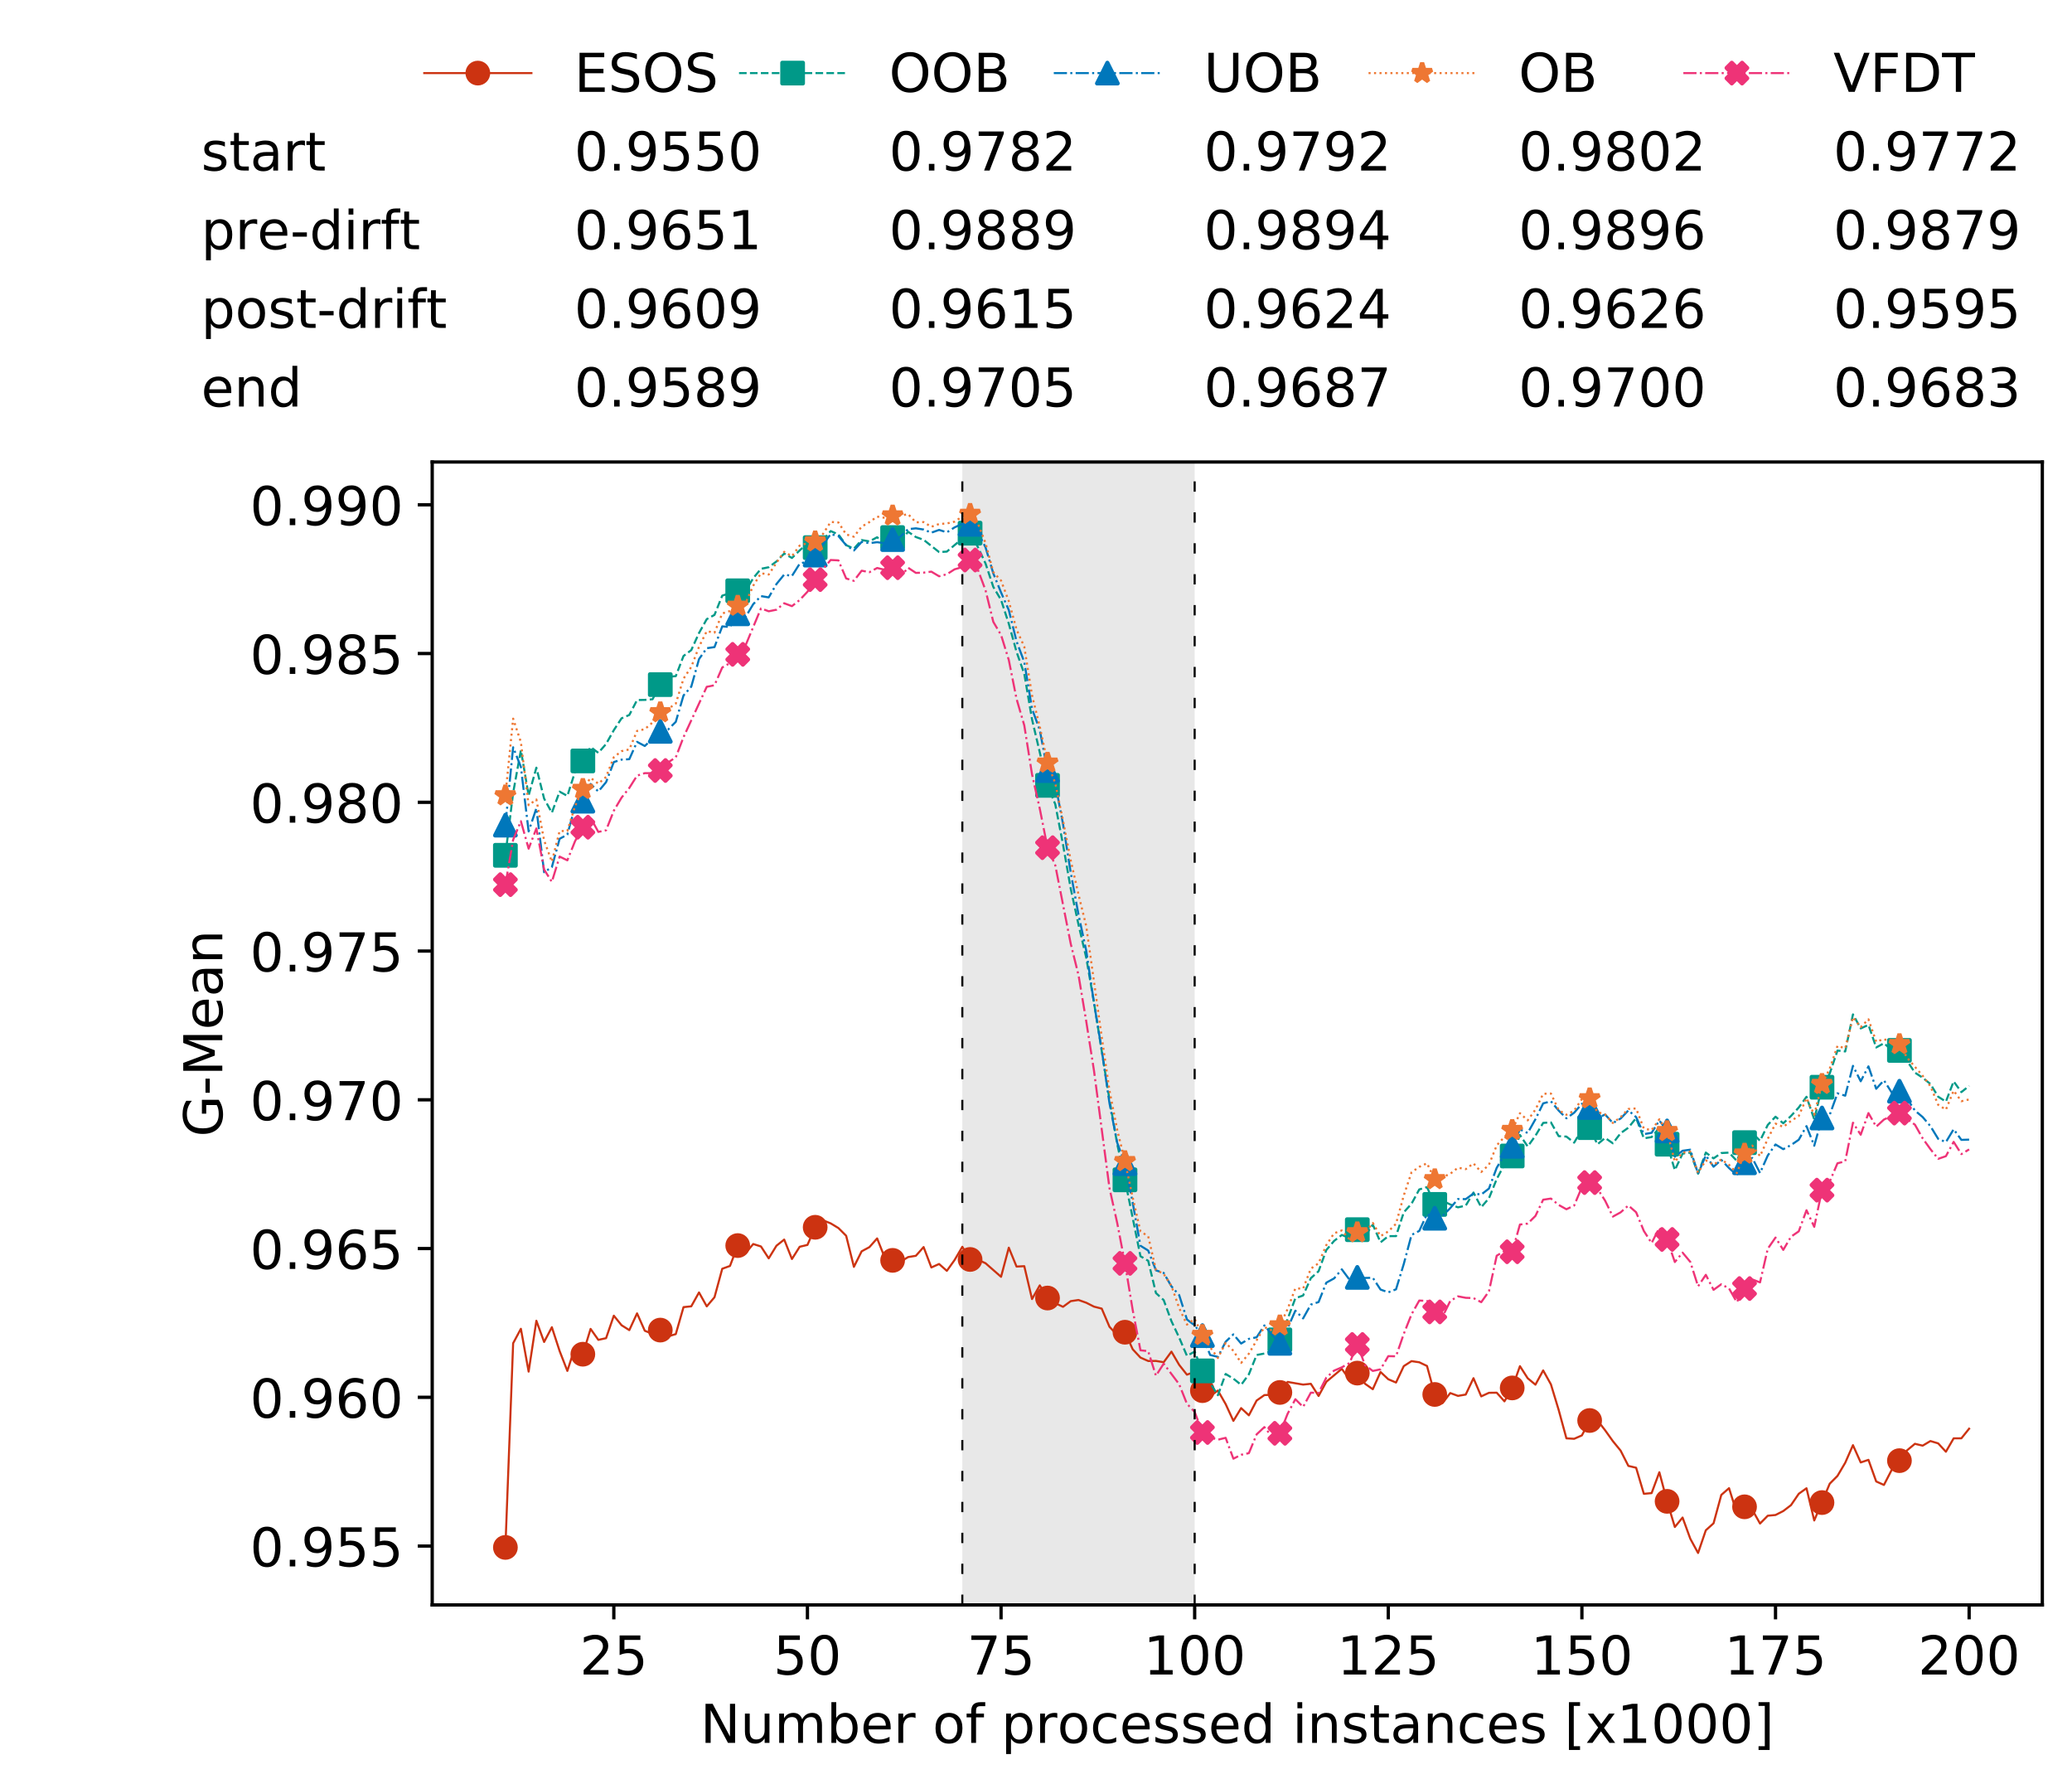 <?xml version="1.0" encoding="utf-8" standalone="no"?>
<!DOCTYPE svg PUBLIC "-//W3C//DTD SVG 1.1//EN"
  "http://www.w3.org/Graphics/SVG/1.1/DTD/svg11.dtd">
<!-- Created with matplotlib (https://matplotlib.org/) -->
<svg height="432.615pt" version="1.1" viewBox="0 0 502.65 432.615" width="502.65pt" xmlns="http://www.w3.org/2000/svg" xmlns:xlink="http://www.w3.org/1999/xlink">
 <defs>
  <style type="text/css">
*{stroke-linecap:butt;stroke-linejoin:round;white-space:pre;}
  </style>
 </defs>
 <g id="figure_1">
  <g id="patch_1">
   <path d="M 0 432.615 
L 502.65 432.615 
L 502.65 0 
L 0 0 
z
" style="fill:#ffffff;"/>
  </g>
  <g id="axes_1">
   <g id="patch_2">
    <path d="M 104.85 389.252 
L 495.45 389.252 
L 495.45 112.052 
L 104.85 112.052 
z
" style="fill:#ffffff;"/>
   </g>
   <g id="patch_3">
    <path clip-path="url(#p7309fa35b1)" d="M 289.817 389.252 
L 289.817 112.052 
L 233.453 112.052 
L 233.453 389.252 
z
" style="fill:#d3d3d3;opacity:0.5;"/>
   </g>
   <g id="matplotlib.axis_1">
    <g id="xtick_1">
     <g id="line2d_1">
      <defs>
       <path d="M 0 0 
L 0 3.5 
" id="m162d5d3ddb" style="stroke:#000000;stroke-width:0.8;"/>
      </defs>
      <g>
       <use style="stroke:#000000;stroke-width:0.8;" x="148.908" xlink:href="#m162d5d3ddb" y="389.252"/>
      </g>
     </g>
     <g id="text_1">
      <!-- 25 -->
      <defs>
       <path d="M 19.188 8.297 
L 53.609 8.297 
L 53.609 0 
L 7.328 0 
L 7.328 8.297 
Q 12.938 14.109 22.625 23.891 
Q 32.328 33.688 34.812 36.531 
Q 39.547 41.844 41.422 45.531 
Q 43.312 49.219 43.312 52.781 
Q 43.312 58.594 39.234 62.25 
Q 35.156 65.922 28.609 65.922 
Q 23.969 65.922 18.812 64.312 
Q 13.672 62.703 7.812 59.422 
L 7.812 69.391 
Q 13.766 71.781 18.938 73 
Q 24.125 74.219 28.422 74.219 
Q 39.75 74.219 46.484 68.547 
Q 53.219 62.891 53.219 53.422 
Q 53.219 48.922 51.531 44.891 
Q 49.859 40.875 45.406 35.406 
Q 44.188 33.984 37.641 27.219 
Q 31.109 20.453 19.188 8.297 
z
" id="DejaVuSans-50"/>
       <path d="M 10.797 72.906 
L 49.516 72.906 
L 49.516 64.594 
L 19.828 64.594 
L 19.828 46.734 
Q 21.969 47.469 24.109 47.828 
Q 26.266 48.188 28.422 48.188 
Q 40.625 48.188 47.75 41.5 
Q 54.891 34.812 54.891 23.391 
Q 54.891 11.625 47.562 5.094 
Q 40.234 -1.422 26.906 -1.422 
Q 22.312 -1.422 17.547 -0.641 
Q 12.797 0.141 7.719 1.703 
L 7.719 11.625 
Q 12.109 9.234 16.797 8.062 
Q 21.484 6.891 26.703 6.891 
Q 35.156 6.891 40.078 11.328 
Q 45.016 15.766 45.016 23.391 
Q 45.016 31 40.078 35.438 
Q 35.156 39.891 26.703 39.891 
Q 22.75 39.891 18.812 39.016 
Q 14.891 38.141 10.797 36.281 
z
" id="DejaVuSans-53"/>
      </defs>
      <g transform="translate(140.636 406.13)scale(0.13 -0.13)">
       <use xlink:href="#DejaVuSans-50"/>
       <use x="63.623" xlink:href="#DejaVuSans-53"/>
      </g>
     </g>
    </g>
    <g id="xtick_2">
     <g id="line2d_2">
      <g>
       <use style="stroke:#000000;stroke-width:0.8;" x="195.877" xlink:href="#m162d5d3ddb" y="389.252"/>
      </g>
     </g>
     <g id="text_2">
      <!-- 50 -->
      <defs>
       <path d="M 31.781 66.406 
Q 24.172 66.406 20.328 58.906 
Q 16.5 51.422 16.5 36.375 
Q 16.5 21.391 20.328 13.891 
Q 24.172 6.391 31.781 6.391 
Q 39.453 6.391 43.281 13.891 
Q 47.125 21.391 47.125 36.375 
Q 47.125 51.422 43.281 58.906 
Q 39.453 66.406 31.781 66.406 
z
M 31.781 74.219 
Q 44.047 74.219 50.516 64.516 
Q 56.984 54.828 56.984 36.375 
Q 56.984 17.969 50.516 8.266 
Q 44.047 -1.422 31.781 -1.422 
Q 19.531 -1.422 13.062 8.266 
Q 6.594 17.969 6.594 36.375 
Q 6.594 54.828 13.062 64.516 
Q 19.531 74.219 31.781 74.219 
z
" id="DejaVuSans-48"/>
      </defs>
      <g transform="translate(187.606 406.13)scale(0.13 -0.13)">
       <use xlink:href="#DejaVuSans-53"/>
       <use x="63.623" xlink:href="#DejaVuSans-48"/>
      </g>
     </g>
    </g>
    <g id="xtick_3">
     <g id="line2d_3">
      <g>
       <use style="stroke:#000000;stroke-width:0.8;" x="242.847" xlink:href="#m162d5d3ddb" y="389.252"/>
      </g>
     </g>
     <g id="text_3">
      <!-- 75 -->
      <defs>
       <path d="M 8.203 72.906 
L 55.078 72.906 
L 55.078 68.703 
L 28.609 0 
L 18.312 0 
L 43.219 64.594 
L 8.203 64.594 
z
" id="DejaVuSans-55"/>
      </defs>
      <g transform="translate(234.576 406.13)scale(0.13 -0.13)">
       <use xlink:href="#DejaVuSans-55"/>
       <use x="63.623" xlink:href="#DejaVuSans-53"/>
      </g>
     </g>
    </g>
    <g id="xtick_4">
     <g id="line2d_4">
      <g>
       <use style="stroke:#000000;stroke-width:0.8;" x="289.817" xlink:href="#m162d5d3ddb" y="389.252"/>
      </g>
     </g>
     <g id="text_4">
      <!-- 100 -->
      <defs>
       <path d="M 12.406 8.297 
L 28.516 8.297 
L 28.516 63.922 
L 10.984 60.406 
L 10.984 69.391 
L 28.422 72.906 
L 38.281 72.906 
L 38.281 8.297 
L 54.391 8.297 
L 54.391 0 
L 12.406 0 
z
" id="DejaVuSans-49"/>
      </defs>
      <g transform="translate(277.41 406.13)scale(0.13 -0.13)">
       <use xlink:href="#DejaVuSans-49"/>
       <use x="63.623" xlink:href="#DejaVuSans-48"/>
       <use x="127.246" xlink:href="#DejaVuSans-48"/>
      </g>
     </g>
    </g>
    <g id="xtick_5">
     <g id="line2d_5">
      <g>
       <use style="stroke:#000000;stroke-width:0.8;" x="336.786" xlink:href="#m162d5d3ddb" y="389.252"/>
      </g>
     </g>
     <g id="text_5">
      <!-- 125 -->
      <g transform="translate(324.379 406.13)scale(0.13 -0.13)">
       <use xlink:href="#DejaVuSans-49"/>
       <use x="63.623" xlink:href="#DejaVuSans-50"/>
       <use x="127.246" xlink:href="#DejaVuSans-53"/>
      </g>
     </g>
    </g>
    <g id="xtick_6">
     <g id="line2d_6">
      <g>
       <use style="stroke:#000000;stroke-width:0.8;" x="383.756" xlink:href="#m162d5d3ddb" y="389.252"/>
      </g>
     </g>
     <g id="text_6">
      <!-- 150 -->
      <g transform="translate(371.349 406.13)scale(0.13 -0.13)">
       <use xlink:href="#DejaVuSans-49"/>
       <use x="63.623" xlink:href="#DejaVuSans-53"/>
       <use x="127.246" xlink:href="#DejaVuSans-48"/>
      </g>
     </g>
    </g>
    <g id="xtick_7">
     <g id="line2d_7">
      <g>
       <use style="stroke:#000000;stroke-width:0.8;" x="430.726" xlink:href="#m162d5d3ddb" y="389.252"/>
      </g>
     </g>
     <g id="text_7">
      <!-- 175 -->
      <g transform="translate(418.319 406.13)scale(0.13 -0.13)">
       <use xlink:href="#DejaVuSans-49"/>
       <use x="63.623" xlink:href="#DejaVuSans-55"/>
       <use x="127.246" xlink:href="#DejaVuSans-53"/>
      </g>
     </g>
    </g>
    <g id="xtick_8">
     <g id="line2d_8">
      <g>
       <use style="stroke:#000000;stroke-width:0.8;" x="477.695" xlink:href="#m162d5d3ddb" y="389.252"/>
      </g>
     </g>
     <g id="text_8">
      <!-- 200 -->
      <g transform="translate(465.289 406.13)scale(0.13 -0.13)">
       <use xlink:href="#DejaVuSans-50"/>
       <use x="63.623" xlink:href="#DejaVuSans-48"/>
       <use x="127.246" xlink:href="#DejaVuSans-48"/>
      </g>
     </g>
    </g>
    <g id="text_9">
     <!-- Number of processed instances [x1000] -->
     <defs>
      <path d="M 9.812 72.906 
L 23.094 72.906 
L 55.422 11.922 
L 55.422 72.906 
L 64.984 72.906 
L 64.984 0 
L 51.703 0 
L 19.391 60.984 
L 19.391 0 
L 9.812 0 
z
" id="DejaVuSans-78"/>
      <path d="M 8.5 21.578 
L 8.5 54.688 
L 17.484 54.688 
L 17.484 21.922 
Q 17.484 14.156 20.5 10.266 
Q 23.531 6.391 29.594 6.391 
Q 36.859 6.391 41.078 11.031 
Q 45.312 15.672 45.312 23.688 
L 45.312 54.688 
L 54.297 54.688 
L 54.297 0 
L 45.312 0 
L 45.312 8.406 
Q 42.047 3.422 37.719 1 
Q 33.406 -1.422 27.688 -1.422 
Q 18.266 -1.422 13.375 4.438 
Q 8.5 10.297 8.5 21.578 
z
M 31.109 56 
z
" id="DejaVuSans-117"/>
      <path d="M 52 44.188 
Q 55.375 50.25 60.062 53.125 
Q 64.75 56 71.094 56 
Q 79.641 56 84.281 50.016 
Q 88.922 44.047 88.922 33.016 
L 88.922 0 
L 79.891 0 
L 79.891 32.719 
Q 79.891 40.578 77.094 44.375 
Q 74.312 48.188 68.609 48.188 
Q 61.625 48.188 57.562 43.547 
Q 53.516 38.922 53.516 30.906 
L 53.516 0 
L 44.484 0 
L 44.484 32.719 
Q 44.484 40.625 41.703 44.406 
Q 38.922 48.188 33.109 48.188 
Q 26.219 48.188 22.156 43.531 
Q 18.109 38.875 18.109 30.906 
L 18.109 0 
L 9.078 0 
L 9.078 54.688 
L 18.109 54.688 
L 18.109 46.188 
Q 21.188 51.219 25.484 53.609 
Q 29.781 56 35.688 56 
Q 41.656 56 45.828 52.969 
Q 50 49.953 52 44.188 
z
" id="DejaVuSans-109"/>
      <path d="M 48.688 27.297 
Q 48.688 37.203 44.609 42.844 
Q 40.531 48.484 33.406 48.484 
Q 26.266 48.484 22.188 42.844 
Q 18.109 37.203 18.109 27.297 
Q 18.109 17.391 22.188 11.75 
Q 26.266 6.109 33.406 6.109 
Q 40.531 6.109 44.609 11.75 
Q 48.688 17.391 48.688 27.297 
z
M 18.109 46.391 
Q 20.953 51.266 25.266 53.625 
Q 29.594 56 35.594 56 
Q 45.562 56 51.781 48.094 
Q 58.016 40.188 58.016 27.297 
Q 58.016 14.406 51.781 6.484 
Q 45.562 -1.422 35.594 -1.422 
Q 29.594 -1.422 25.266 0.953 
Q 20.953 3.328 18.109 8.203 
L 18.109 0 
L 9.078 0 
L 9.078 75.984 
L 18.109 75.984 
z
" id="DejaVuSans-98"/>
      <path d="M 56.203 29.594 
L 56.203 25.203 
L 14.891 25.203 
Q 15.484 15.922 20.484 11.062 
Q 25.484 6.203 34.422 6.203 
Q 39.594 6.203 44.453 7.469 
Q 49.312 8.734 54.109 11.281 
L 54.109 2.781 
Q 49.266 0.734 44.188 -0.344 
Q 39.109 -1.422 33.891 -1.422 
Q 20.797 -1.422 13.156 6.188 
Q 5.516 13.812 5.516 26.812 
Q 5.516 40.234 12.766 48.109 
Q 20.016 56 32.328 56 
Q 43.359 56 49.781 48.891 
Q 56.203 41.797 56.203 29.594 
z
M 47.219 32.234 
Q 47.125 39.594 43.094 43.984 
Q 39.062 48.391 32.422 48.391 
Q 24.906 48.391 20.391 44.141 
Q 15.875 39.891 15.188 32.172 
z
" id="DejaVuSans-101"/>
      <path d="M 41.109 46.297 
Q 39.594 47.172 37.812 47.578 
Q 36.031 48 33.891 48 
Q 26.266 48 22.188 43.047 
Q 18.109 38.094 18.109 28.812 
L 18.109 0 
L 9.078 0 
L 9.078 54.688 
L 18.109 54.688 
L 18.109 46.188 
Q 20.953 51.172 25.484 53.578 
Q 30.031 56 36.531 56 
Q 37.453 56 38.578 55.875 
Q 39.703 55.766 41.062 55.516 
z
" id="DejaVuSans-114"/>
      <path id="DejaVuSans-32"/>
      <path d="M 30.609 48.391 
Q 23.391 48.391 19.188 42.75 
Q 14.984 37.109 14.984 27.297 
Q 14.984 17.484 19.156 11.844 
Q 23.344 6.203 30.609 6.203 
Q 37.797 6.203 41.984 11.859 
Q 46.188 17.531 46.188 27.297 
Q 46.188 37.016 41.984 42.703 
Q 37.797 48.391 30.609 48.391 
z
M 30.609 56 
Q 42.328 56 49.016 48.375 
Q 55.719 40.766 55.719 27.297 
Q 55.719 13.875 49.016 6.219 
Q 42.328 -1.422 30.609 -1.422 
Q 18.844 -1.422 12.172 6.219 
Q 5.516 13.875 5.516 27.297 
Q 5.516 40.766 12.172 48.375 
Q 18.844 56 30.609 56 
z
" id="DejaVuSans-111"/>
      <path d="M 37.109 75.984 
L 37.109 68.5 
L 28.516 68.5 
Q 23.688 68.5 21.797 66.547 
Q 19.922 64.594 19.922 59.516 
L 19.922 54.688 
L 34.719 54.688 
L 34.719 47.703 
L 19.922 47.703 
L 19.922 0 
L 10.891 0 
L 10.891 47.703 
L 2.297 47.703 
L 2.297 54.688 
L 10.891 54.688 
L 10.891 58.5 
Q 10.891 67.625 15.141 71.797 
Q 19.391 75.984 28.609 75.984 
z
" id="DejaVuSans-102"/>
      <path d="M 18.109 8.203 
L 18.109 -20.797 
L 9.078 -20.797 
L 9.078 54.688 
L 18.109 54.688 
L 18.109 46.391 
Q 20.953 51.266 25.266 53.625 
Q 29.594 56 35.594 56 
Q 45.562 56 51.781 48.094 
Q 58.016 40.188 58.016 27.297 
Q 58.016 14.406 51.781 6.484 
Q 45.562 -1.422 35.594 -1.422 
Q 29.594 -1.422 25.266 0.953 
Q 20.953 3.328 18.109 8.203 
z
M 48.688 27.297 
Q 48.688 37.203 44.609 42.844 
Q 40.531 48.484 33.406 48.484 
Q 26.266 48.484 22.188 42.844 
Q 18.109 37.203 18.109 27.297 
Q 18.109 17.391 22.188 11.75 
Q 26.266 6.109 33.406 6.109 
Q 40.531 6.109 44.609 11.75 
Q 48.688 17.391 48.688 27.297 
z
" id="DejaVuSans-112"/>
      <path d="M 48.781 52.594 
L 48.781 44.188 
Q 44.969 46.297 41.141 47.344 
Q 37.312 48.391 33.406 48.391 
Q 24.656 48.391 19.812 42.844 
Q 14.984 37.312 14.984 27.297 
Q 14.984 17.281 19.812 11.734 
Q 24.656 6.203 33.406 6.203 
Q 37.312 6.203 41.141 7.25 
Q 44.969 8.297 48.781 10.406 
L 48.781 2.094 
Q 45.016 0.344 40.984 -0.531 
Q 36.969 -1.422 32.422 -1.422 
Q 20.062 -1.422 12.781 6.344 
Q 5.516 14.109 5.516 27.297 
Q 5.516 40.672 12.859 48.328 
Q 20.219 56 33.016 56 
Q 37.156 56 41.109 55.141 
Q 45.062 54.297 48.781 52.594 
z
" id="DejaVuSans-99"/>
      <path d="M 44.281 53.078 
L 44.281 44.578 
Q 40.484 46.531 36.375 47.5 
Q 32.281 48.484 27.875 48.484 
Q 21.188 48.484 17.844 46.438 
Q 14.5 44.391 14.5 40.281 
Q 14.5 37.156 16.891 35.375 
Q 19.281 33.594 26.516 31.984 
L 29.594 31.297 
Q 39.156 29.25 43.188 25.516 
Q 47.219 21.781 47.219 15.094 
Q 47.219 7.469 41.188 3.016 
Q 35.156 -1.422 24.609 -1.422 
Q 20.219 -1.422 15.453 -0.562 
Q 10.688 0.297 5.422 2 
L 5.422 11.281 
Q 10.406 8.688 15.234 7.391 
Q 20.062 6.109 24.812 6.109 
Q 31.156 6.109 34.562 8.281 
Q 37.984 10.453 37.984 14.406 
Q 37.984 18.062 35.516 20.016 
Q 33.062 21.969 24.703 23.781 
L 21.578 24.516 
Q 13.234 26.266 9.516 29.906 
Q 5.812 33.547 5.812 39.891 
Q 5.812 47.609 11.281 51.797 
Q 16.75 56 26.812 56 
Q 31.781 56 36.172 55.266 
Q 40.578 54.547 44.281 53.078 
z
" id="DejaVuSans-115"/>
      <path d="M 45.406 46.391 
L 45.406 75.984 
L 54.391 75.984 
L 54.391 0 
L 45.406 0 
L 45.406 8.203 
Q 42.578 3.328 38.25 0.953 
Q 33.938 -1.422 27.875 -1.422 
Q 17.969 -1.422 11.734 6.484 
Q 5.516 14.406 5.516 27.297 
Q 5.516 40.188 11.734 48.094 
Q 17.969 56 27.875 56 
Q 33.938 56 38.25 53.625 
Q 42.578 51.266 45.406 46.391 
z
M 14.797 27.297 
Q 14.797 17.391 18.875 11.75 
Q 22.953 6.109 30.078 6.109 
Q 37.203 6.109 41.297 11.75 
Q 45.406 17.391 45.406 27.297 
Q 45.406 37.203 41.297 42.844 
Q 37.203 48.484 30.078 48.484 
Q 22.953 48.484 18.875 42.844 
Q 14.797 37.203 14.797 27.297 
z
" id="DejaVuSans-100"/>
      <path d="M 9.422 54.688 
L 18.406 54.688 
L 18.406 0 
L 9.422 0 
z
M 9.422 75.984 
L 18.406 75.984 
L 18.406 64.594 
L 9.422 64.594 
z
" id="DejaVuSans-105"/>
      <path d="M 54.891 33.016 
L 54.891 0 
L 45.906 0 
L 45.906 32.719 
Q 45.906 40.484 42.875 44.328 
Q 39.844 48.188 33.797 48.188 
Q 26.516 48.188 22.312 43.547 
Q 18.109 38.922 18.109 30.906 
L 18.109 0 
L 9.078 0 
L 9.078 54.688 
L 18.109 54.688 
L 18.109 46.188 
Q 21.344 51.125 25.703 53.562 
Q 30.078 56 35.797 56 
Q 45.219 56 50.047 50.172 
Q 54.891 44.344 54.891 33.016 
z
" id="DejaVuSans-110"/>
      <path d="M 18.312 70.219 
L 18.312 54.688 
L 36.812 54.688 
L 36.812 47.703 
L 18.312 47.703 
L 18.312 18.016 
Q 18.312 11.328 20.141 9.422 
Q 21.969 7.516 27.594 7.516 
L 36.812 7.516 
L 36.812 0 
L 27.594 0 
Q 17.188 0 13.234 3.875 
Q 9.281 7.766 9.281 18.016 
L 9.281 47.703 
L 2.688 47.703 
L 2.688 54.688 
L 9.281 54.688 
L 9.281 70.219 
z
" id="DejaVuSans-116"/>
      <path d="M 34.281 27.484 
Q 23.391 27.484 19.188 25 
Q 14.984 22.516 14.984 16.5 
Q 14.984 11.719 18.141 8.906 
Q 21.297 6.109 26.703 6.109 
Q 34.188 6.109 38.703 11.406 
Q 43.219 16.703 43.219 25.484 
L 43.219 27.484 
z
M 52.203 31.203 
L 52.203 0 
L 43.219 0 
L 43.219 8.297 
Q 40.141 3.328 35.547 0.953 
Q 30.953 -1.422 24.312 -1.422 
Q 15.922 -1.422 10.953 3.297 
Q 6 8.016 6 15.922 
Q 6 25.141 12.172 29.828 
Q 18.359 34.516 30.609 34.516 
L 43.219 34.516 
L 43.219 35.406 
Q 43.219 41.609 39.141 45 
Q 35.062 48.391 27.688 48.391 
Q 23 48.391 18.547 47.266 
Q 14.109 46.141 10.016 43.891 
L 10.016 52.203 
Q 14.938 54.109 19.578 55.047 
Q 24.219 56 28.609 56 
Q 40.484 56 46.344 49.844 
Q 52.203 43.703 52.203 31.203 
z
" id="DejaVuSans-97"/>
      <path d="M 8.594 75.984 
L 29.297 75.984 
L 29.297 69 
L 17.578 69 
L 17.578 -6.203 
L 29.297 -6.203 
L 29.297 -13.188 
L 8.594 -13.188 
z
" id="DejaVuSans-91"/>
      <path d="M 54.891 54.688 
L 35.109 28.078 
L 55.906 0 
L 45.312 0 
L 29.391 21.484 
L 13.484 0 
L 2.875 0 
L 24.125 28.609 
L 4.688 54.688 
L 15.281 54.688 
L 29.781 35.203 
L 44.281 54.688 
z
" id="DejaVuSans-120"/>
      <path d="M 30.422 75.984 
L 30.422 -13.188 
L 9.719 -13.188 
L 9.719 -6.203 
L 21.391 -6.203 
L 21.391 69 
L 9.719 69 
L 9.719 75.984 
z
" id="DejaVuSans-93"/>
     </defs>
     <g transform="translate(169.881 422.711)scale(0.13 -0.13)">
      <use xlink:href="#DejaVuSans-78"/>
      <use x="74.805" xlink:href="#DejaVuSans-117"/>
      <use x="138.184" xlink:href="#DejaVuSans-109"/>
      <use x="235.596" xlink:href="#DejaVuSans-98"/>
      <use x="299.072" xlink:href="#DejaVuSans-101"/>
      <use x="360.596" xlink:href="#DejaVuSans-114"/>
      <use x="401.709" xlink:href="#DejaVuSans-32"/>
      <use x="433.496" xlink:href="#DejaVuSans-111"/>
      <use x="494.678" xlink:href="#DejaVuSans-102"/>
      <use x="529.883" xlink:href="#DejaVuSans-32"/>
      <use x="561.67" xlink:href="#DejaVuSans-112"/>
      <use x="625.146" xlink:href="#DejaVuSans-114"/>
      <use x="666.229" xlink:href="#DejaVuSans-111"/>
      <use x="727.41" xlink:href="#DejaVuSans-99"/>
      <use x="782.391" xlink:href="#DejaVuSans-101"/>
      <use x="843.914" xlink:href="#DejaVuSans-115"/>
      <use x="896.014" xlink:href="#DejaVuSans-115"/>
      <use x="948.113" xlink:href="#DejaVuSans-101"/>
      <use x="1009.637" xlink:href="#DejaVuSans-100"/>
      <use x="1073.113" xlink:href="#DejaVuSans-32"/>
      <use x="1104.9" xlink:href="#DejaVuSans-105"/>
      <use x="1132.684" xlink:href="#DejaVuSans-110"/>
      <use x="1196.062" xlink:href="#DejaVuSans-115"/>
      <use x="1248.162" xlink:href="#DejaVuSans-116"/>
      <use x="1287.371" xlink:href="#DejaVuSans-97"/>
      <use x="1348.65" xlink:href="#DejaVuSans-110"/>
      <use x="1412.029" xlink:href="#DejaVuSans-99"/>
      <use x="1467.01" xlink:href="#DejaVuSans-101"/>
      <use x="1528.533" xlink:href="#DejaVuSans-115"/>
      <use x="1580.633" xlink:href="#DejaVuSans-32"/>
      <use x="1612.42" xlink:href="#DejaVuSans-91"/>
      <use x="1651.434" xlink:href="#DejaVuSans-120"/>
      <use x="1710.613" xlink:href="#DejaVuSans-49"/>
      <use x="1774.236" xlink:href="#DejaVuSans-48"/>
      <use x="1837.859" xlink:href="#DejaVuSans-48"/>
      <use x="1901.482" xlink:href="#DejaVuSans-48"/>
      <use x="1965.105" xlink:href="#DejaVuSans-93"/>
     </g>
    </g>
   </g>
   <g id="matplotlib.axis_2">
    <g id="ytick_1">
     <g id="line2d_9">
      <defs>
       <path d="M 0 0 
L -3.5 0 
" id="m0cb37cc41c" style="stroke:#000000;stroke-width:0.8;"/>
      </defs>
      <g>
       <use style="stroke:#000000;stroke-width:0.8;" x="104.85" xlink:href="#m0cb37cc41c" y="374.971"/>
      </g>
     </g>
     <g id="text_10">
      <!-- 0.955 -->
      <defs>
       <path d="M 10.688 12.406 
L 21 12.406 
L 21 0 
L 10.688 0 
z
" id="DejaVuSans-46"/>
       <path d="M 10.984 1.516 
L 10.984 10.5 
Q 14.703 8.734 18.5 7.812 
Q 22.312 6.891 25.984 6.891 
Q 35.75 6.891 40.891 13.453 
Q 46.047 20.016 46.781 33.406 
Q 43.953 29.203 39.594 26.953 
Q 35.25 24.703 29.984 24.703 
Q 19.047 24.703 12.672 31.312 
Q 6.297 37.938 6.297 49.422 
Q 6.297 60.641 12.938 67.422 
Q 19.578 74.219 30.609 74.219 
Q 43.266 74.219 49.922 64.516 
Q 56.594 54.828 56.594 36.375 
Q 56.594 19.141 48.406 8.859 
Q 40.234 -1.422 26.422 -1.422 
Q 22.703 -1.422 18.891 -0.688 
Q 15.094 0.047 10.984 1.516 
z
M 30.609 32.422 
Q 37.25 32.422 41.125 36.953 
Q 45.016 41.5 45.016 49.422 
Q 45.016 57.281 41.125 61.844 
Q 37.25 66.406 30.609 66.406 
Q 23.969 66.406 20.094 61.844 
Q 16.219 57.281 16.219 49.422 
Q 16.219 41.5 20.094 36.953 
Q 23.969 32.422 30.609 32.422 
z
" id="DejaVuSans-57"/>
      </defs>
      <g transform="translate(60.633 379.91)scale(0.13 -0.13)">
       <use xlink:href="#DejaVuSans-48"/>
       <use x="63.623" xlink:href="#DejaVuSans-46"/>
       <use x="95.41" xlink:href="#DejaVuSans-57"/>
       <use x="159.033" xlink:href="#DejaVuSans-53"/>
       <use x="222.656" xlink:href="#DejaVuSans-53"/>
      </g>
     </g>
    </g>
    <g id="ytick_2">
     <g id="line2d_10">
      <g>
       <use style="stroke:#000000;stroke-width:0.8;" x="104.85" xlink:href="#m0cb37cc41c" y="338.893"/>
      </g>
     </g>
     <g id="text_11">
      <!-- 0.960 -->
      <defs>
       <path d="M 33.016 40.375 
Q 26.375 40.375 22.484 35.828 
Q 18.609 31.297 18.609 23.391 
Q 18.609 15.531 22.484 10.953 
Q 26.375 6.391 33.016 6.391 
Q 39.656 6.391 43.531 10.953 
Q 47.406 15.531 47.406 23.391 
Q 47.406 31.297 43.531 35.828 
Q 39.656 40.375 33.016 40.375 
z
M 52.594 71.297 
L 52.594 62.312 
Q 48.875 64.062 45.094 64.984 
Q 41.312 65.922 37.594 65.922 
Q 27.828 65.922 22.672 59.328 
Q 17.531 52.734 16.797 39.406 
Q 19.672 43.656 24.016 45.922 
Q 28.375 48.188 33.594 48.188 
Q 44.578 48.188 50.953 41.516 
Q 57.328 34.859 57.328 23.391 
Q 57.328 12.156 50.688 5.359 
Q 44.047 -1.422 33.016 -1.422 
Q 20.359 -1.422 13.672 8.266 
Q 6.984 17.969 6.984 36.375 
Q 6.984 53.656 15.188 63.938 
Q 23.391 74.219 37.203 74.219 
Q 40.922 74.219 44.703 73.484 
Q 48.484 72.75 52.594 71.297 
z
" id="DejaVuSans-54"/>
      </defs>
      <g transform="translate(60.633 343.832)scale(0.13 -0.13)">
       <use xlink:href="#DejaVuSans-48"/>
       <use x="63.623" xlink:href="#DejaVuSans-46"/>
       <use x="95.41" xlink:href="#DejaVuSans-57"/>
       <use x="159.033" xlink:href="#DejaVuSans-54"/>
       <use x="222.656" xlink:href="#DejaVuSans-48"/>
      </g>
     </g>
    </g>
    <g id="ytick_3">
     <g id="line2d_11">
      <g>
       <use style="stroke:#000000;stroke-width:0.8;" x="104.85" xlink:href="#m0cb37cc41c" y="302.816"/>
      </g>
     </g>
     <g id="text_12">
      <!-- 0.965 -->
      <g transform="translate(60.633 307.755)scale(0.13 -0.13)">
       <use xlink:href="#DejaVuSans-48"/>
       <use x="63.623" xlink:href="#DejaVuSans-46"/>
       <use x="95.41" xlink:href="#DejaVuSans-57"/>
       <use x="159.033" xlink:href="#DejaVuSans-54"/>
       <use x="222.656" xlink:href="#DejaVuSans-53"/>
      </g>
     </g>
    </g>
    <g id="ytick_4">
     <g id="line2d_12">
      <g>
       <use style="stroke:#000000;stroke-width:0.8;" x="104.85" xlink:href="#m0cb37cc41c" y="266.738"/>
      </g>
     </g>
     <g id="text_13">
      <!-- 0.970 -->
      <g transform="translate(60.633 271.677)scale(0.13 -0.13)">
       <use xlink:href="#DejaVuSans-48"/>
       <use x="63.623" xlink:href="#DejaVuSans-46"/>
       <use x="95.41" xlink:href="#DejaVuSans-57"/>
       <use x="159.033" xlink:href="#DejaVuSans-55"/>
       <use x="222.656" xlink:href="#DejaVuSans-48"/>
      </g>
     </g>
    </g>
    <g id="ytick_5">
     <g id="line2d_13">
      <g>
       <use style="stroke:#000000;stroke-width:0.8;" x="104.85" xlink:href="#m0cb37cc41c" y="230.661"/>
      </g>
     </g>
     <g id="text_14">
      <!-- 0.975 -->
      <g transform="translate(60.633 235.6)scale(0.13 -0.13)">
       <use xlink:href="#DejaVuSans-48"/>
       <use x="63.623" xlink:href="#DejaVuSans-46"/>
       <use x="95.41" xlink:href="#DejaVuSans-57"/>
       <use x="159.033" xlink:href="#DejaVuSans-55"/>
       <use x="222.656" xlink:href="#DejaVuSans-53"/>
      </g>
     </g>
    </g>
    <g id="ytick_6">
     <g id="line2d_14">
      <g>
       <use style="stroke:#000000;stroke-width:0.8;" x="104.85" xlink:href="#m0cb37cc41c" y="194.583"/>
      </g>
     </g>
     <g id="text_15">
      <!-- 0.980 -->
      <defs>
       <path d="M 31.781 34.625 
Q 24.75 34.625 20.719 30.859 
Q 16.703 27.094 16.703 20.516 
Q 16.703 13.922 20.719 10.156 
Q 24.75 6.391 31.781 6.391 
Q 38.812 6.391 42.859 10.172 
Q 46.922 13.969 46.922 20.516 
Q 46.922 27.094 42.891 30.859 
Q 38.875 34.625 31.781 34.625 
z
M 21.922 38.812 
Q 15.578 40.375 12.031 44.719 
Q 8.5 49.078 8.5 55.328 
Q 8.5 64.062 14.719 69.141 
Q 20.953 74.219 31.781 74.219 
Q 42.672 74.219 48.875 69.141 
Q 55.078 64.062 55.078 55.328 
Q 55.078 49.078 51.531 44.719 
Q 48 40.375 41.703 38.812 
Q 48.828 37.156 52.797 32.312 
Q 56.781 27.484 56.781 20.516 
Q 56.781 9.906 50.312 4.234 
Q 43.844 -1.422 31.781 -1.422 
Q 19.734 -1.422 13.25 4.234 
Q 6.781 9.906 6.781 20.516 
Q 6.781 27.484 10.781 32.312 
Q 14.797 37.156 21.922 38.812 
z
M 18.312 54.391 
Q 18.312 48.734 21.844 45.562 
Q 25.391 42.391 31.781 42.391 
Q 38.141 42.391 41.719 45.562 
Q 45.312 48.734 45.312 54.391 
Q 45.312 60.062 41.719 63.234 
Q 38.141 66.406 31.781 66.406 
Q 25.391 66.406 21.844 63.234 
Q 18.312 60.062 18.312 54.391 
z
" id="DejaVuSans-56"/>
      </defs>
      <g transform="translate(60.633 199.522)scale(0.13 -0.13)">
       <use xlink:href="#DejaVuSans-48"/>
       <use x="63.623" xlink:href="#DejaVuSans-46"/>
       <use x="95.41" xlink:href="#DejaVuSans-57"/>
       <use x="159.033" xlink:href="#DejaVuSans-56"/>
       <use x="222.656" xlink:href="#DejaVuSans-48"/>
      </g>
     </g>
    </g>
    <g id="ytick_7">
     <g id="line2d_15">
      <g>
       <use style="stroke:#000000;stroke-width:0.8;" x="104.85" xlink:href="#m0cb37cc41c" y="158.505"/>
      </g>
     </g>
     <g id="text_16">
      <!-- 0.985 -->
      <g transform="translate(60.633 163.444)scale(0.13 -0.13)">
       <use xlink:href="#DejaVuSans-48"/>
       <use x="63.623" xlink:href="#DejaVuSans-46"/>
       <use x="95.41" xlink:href="#DejaVuSans-57"/>
       <use x="159.033" xlink:href="#DejaVuSans-56"/>
       <use x="222.656" xlink:href="#DejaVuSans-53"/>
      </g>
     </g>
    </g>
    <g id="ytick_8">
     <g id="line2d_16">
      <g>
       <use style="stroke:#000000;stroke-width:0.8;" x="104.85" xlink:href="#m0cb37cc41c" y="122.428"/>
      </g>
     </g>
     <g id="text_17">
      <!-- 0.990 -->
      <g transform="translate(60.633 127.367)scale(0.13 -0.13)">
       <use xlink:href="#DejaVuSans-48"/>
       <use x="63.623" xlink:href="#DejaVuSans-46"/>
       <use x="95.41" xlink:href="#DejaVuSans-57"/>
       <use x="159.033" xlink:href="#DejaVuSans-57"/>
       <use x="222.656" xlink:href="#DejaVuSans-48"/>
      </g>
     </g>
    </g>
    <g id="text_18">
     <!-- G-Mean -->
     <defs>
      <path d="M 59.516 10.406 
L 59.516 29.984 
L 43.406 29.984 
L 43.406 38.094 
L 69.281 38.094 
L 69.281 6.781 
Q 63.578 2.734 56.688 0.656 
Q 49.812 -1.422 42 -1.422 
Q 24.906 -1.422 15.25 8.562 
Q 5.609 18.562 5.609 36.375 
Q 5.609 54.25 15.25 64.234 
Q 24.906 74.219 42 74.219 
Q 49.125 74.219 55.547 72.453 
Q 61.969 70.703 67.391 67.281 
L 67.391 56.781 
Q 61.922 61.422 55.766 63.766 
Q 49.609 66.109 42.828 66.109 
Q 29.438 66.109 22.719 58.641 
Q 16.016 51.172 16.016 36.375 
Q 16.016 21.625 22.719 14.156 
Q 29.438 6.688 42.828 6.688 
Q 48.047 6.688 52.141 7.594 
Q 56.25 8.5 59.516 10.406 
z
" id="DejaVuSans-71"/>
      <path d="M 4.891 31.391 
L 31.203 31.391 
L 31.203 23.391 
L 4.891 23.391 
z
" id="DejaVuSans-45"/>
      <path d="M 9.812 72.906 
L 24.516 72.906 
L 43.109 23.297 
L 61.812 72.906 
L 76.516 72.906 
L 76.516 0 
L 66.891 0 
L 66.891 64.016 
L 48.094 14.016 
L 38.188 14.016 
L 19.391 64.016 
L 19.391 0 
L 9.812 0 
z
" id="DejaVuSans-77"/>
     </defs>
     <g transform="translate(53.93 275.744)rotate(-90)scale(0.13 -0.13)">
      <use xlink:href="#DejaVuSans-71"/>
      <use x="77.49" xlink:href="#DejaVuSans-45"/>
      <use x="113.574" xlink:href="#DejaVuSans-77"/>
      <use x="199.854" xlink:href="#DejaVuSans-101"/>
      <use x="261.377" xlink:href="#DejaVuSans-97"/>
      <use x="322.656" xlink:href="#DejaVuSans-110"/>
     </g>
    </g>
   </g>
   <g id="line2d_17"/>
   <g id="line2d_18"/>
   <g id="line2d_19"/>
   <g id="line2d_20"/>
   <g id="line2d_21"/>
   <g id="line2d_22">
    <path clip-path="url(#p7309fa35b1)" d="M 122.605 375.302 
L 124.483 325.779 
L 126.362 322.28 
L 128.241 332.664 
L 130.12 320.328 
L 131.998 325.474 
L 133.877 321.896 
L 135.756 327.662 
L 137.635 332.491 
L 139.514 326.692 
L 141.392 328.442 
L 143.271 322.305 
L 145.15 324.959 
L 147.029 324.553 
L 148.908 319.097 
L 150.786 321.416 
L 152.665 322.6 
L 154.544 318.534 
L 156.423 322.757 
L 158.302 323.518 
L 160.18 322.594 
L 162.059 324.116 
L 163.938 323.567 
L 165.817 317.025 
L 167.695 316.828 
L 169.574 313.462 
L 171.453 316.836 
L 173.332 314.623 
L 175.211 307.715 
L 177.089 307.034 
L 178.968 302.095 
L 180.847 303.948 
L 182.726 301.718 
L 184.605 302.309 
L 186.483 305.194 
L 188.362 302.132 
L 190.241 300.639 
L 192.12 305.354 
L 193.998 302.381 
L 195.877 301.937 
L 197.756 297.657 
L 199.635 295.952 
L 201.514 296.709 
L 203.392 297.842 
L 205.271 299.719 
L 207.15 307.256 
L 209.029 303.483 
L 210.908 302.473 
L 212.786 300.359 
L 214.665 305.097 
L 216.544 305.681 
L 218.423 306.039 
L 220.302 304.881 
L 222.18 304.575 
L 224.059 302.454 
L 225.938 307.402 
L 227.817 306.564 
L 229.695 308.219 
L 231.574 305.599 
L 233.453 302.386 
L 235.332 305.462 
L 237.211 305.493 
L 239.089 306.383 
L 242.847 309.669 
L 244.726 302.605 
L 246.605 307.184 
L 248.483 307.089 
L 250.362 315.068 
L 252.241 311.748 
L 254.12 314.819 
L 255.998 316.062 
L 257.877 316.948 
L 259.756 315.57 
L 261.635 315.29 
L 263.514 315.956 
L 265.392 316.902 
L 267.271 317.384 
L 269.15 321.789 
L 271.029 323.81 
L 272.908 323.11 
L 274.786 327.243 
L 276.665 329.262 
L 278.544 330.088 
L 280.423 330.074 
L 282.302 330.387 
L 284.18 327.818 
L 286.059 331.032 
L 287.938 333.408 
L 289.817 332.723 
L 291.695 337.279 
L 293.574 338.603 
L 295.453 337.258 
L 297.332 340.535 
L 299.211 344.612 
L 301.089 341.516 
L 302.968 343.262 
L 304.847 339.678 
L 306.726 338.359 
L 308.605 338.266 
L 310.483 337.718 
L 312.362 335.163 
L 316.12 335.812 
L 317.998 335.618 
L 319.877 338.574 
L 321.756 335.127 
L 325.514 331.985 
L 327.392 334.593 
L 329.271 333.023 
L 331.15 335.611 
L 333.029 336.928 
L 334.908 332.751 
L 336.786 334.515 
L 338.665 335.311 
L 340.544 331.333 
L 342.423 330.122 
L 344.302 330.399 
L 346.18 331.295 
L 348.059 338.205 
L 349.938 340.304 
L 351.817 337.861 
L 353.695 338.549 
L 355.574 338.229 
L 357.453 334.257 
L 359.332 338.669 
L 361.211 337.801 
L 363.089 337.775 
L 364.968 339.874 
L 366.847 336.621 
L 368.726 331.342 
L 370.605 334.273 
L 372.483 335.829 
L 374.362 332.373 
L 376.241 335.758 
L 378.12 341.955 
L 379.998 348.848 
L 381.877 348.957 
L 383.756 348.133 
L 385.635 344.522 
L 387.514 344.476 
L 389.392 346.895 
L 391.271 349.529 
L 393.15 351.829 
L 395.029 355.53 
L 396.908 355.977 
L 398.786 362.298 
L 400.665 362.132 
L 402.544 357.069 
L 404.423 364.129 
L 406.302 370.346 
L 408.18 368.058 
L 410.059 373.212 
L 411.938 376.652 
L 413.817 371.145 
L 415.695 369.452 
L 417.574 362.565 
L 419.453 360.932 
L 421.332 366.954 
L 423.211 365.455 
L 425.089 366.164 
L 426.968 369.513 
L 428.847 367.614 
L 430.726 367.439 
L 432.605 366.482 
L 434.483 365.048 
L 436.362 362.295 
L 438.241 360.952 
L 440.12 368.764 
L 443.877 359.847 
L 445.756 357.958 
L 447.635 354.772 
L 449.514 350.501 
L 451.392 354.694 
L 453.271 354.06 
L 455.15 359.305 
L 457.029 360.149 
L 458.908 356.5 
L 460.786 354.258 
L 462.665 351.729 
L 464.544 350.173 
L 466.423 350.62 
L 468.302 349.501 
L 470.18 350.066 
L 472.059 352.092 
L 473.938 348.852 
L 475.817 348.837 
L 477.695 346.506 
L 477.695 346.506 
" style="fill:none;stroke:#cc3311;stroke-linecap:square;stroke-width:0.5;"/>
    <defs>
     <path d="M 0 2.5 
C 0.663 2.5 1.299 2.237 1.768 1.768 
C 2.237 1.299 2.5 0.663 2.5 0 
C 2.5 -0.663 2.237 -1.299 1.768 -1.768 
C 1.299 -2.237 0.663 -2.5 0 -2.5 
C -0.663 -2.5 -1.299 -2.237 -1.768 -1.768 
C -2.237 -1.299 -2.5 -0.663 -2.5 0 
C -2.5 0.663 -2.237 1.299 -1.768 1.768 
C -1.299 2.237 -0.663 2.5 0 2.5 
z
" id="me7426591dd" style="stroke:#cc3311;"/>
    </defs>
    <g clip-path="url(#p7309fa35b1)">
     <use style="fill:#cc3311;stroke:#cc3311;" x="122.605" xlink:href="#me7426591dd" y="375.302"/>
     <use style="fill:#cc3311;stroke:#cc3311;" x="141.392" xlink:href="#me7426591dd" y="328.442"/>
     <use style="fill:#cc3311;stroke:#cc3311;" x="160.18" xlink:href="#me7426591dd" y="322.594"/>
     <use style="fill:#cc3311;stroke:#cc3311;" x="178.968" xlink:href="#me7426591dd" y="302.095"/>
     <use style="fill:#cc3311;stroke:#cc3311;" x="197.756" xlink:href="#me7426591dd" y="297.657"/>
     <use style="fill:#cc3311;stroke:#cc3311;" x="216.544" xlink:href="#me7426591dd" y="305.681"/>
     <use style="fill:#cc3311;stroke:#cc3311;" x="235.332" xlink:href="#me7426591dd" y="305.462"/>
     <use style="fill:#cc3311;stroke:#cc3311;" x="254.12" xlink:href="#me7426591dd" y="314.819"/>
     <use style="fill:#cc3311;stroke:#cc3311;" x="272.908" xlink:href="#me7426591dd" y="323.11"/>
     <use style="fill:#cc3311;stroke:#cc3311;" x="291.695" xlink:href="#me7426591dd" y="337.279"/>
     <use style="fill:#cc3311;stroke:#cc3311;" x="310.483" xlink:href="#me7426591dd" y="337.718"/>
     <use style="fill:#cc3311;stroke:#cc3311;" x="329.271" xlink:href="#me7426591dd" y="333.023"/>
     <use style="fill:#cc3311;stroke:#cc3311;" x="348.059" xlink:href="#me7426591dd" y="338.205"/>
     <use style="fill:#cc3311;stroke:#cc3311;" x="366.847" xlink:href="#me7426591dd" y="336.621"/>
     <use style="fill:#cc3311;stroke:#cc3311;" x="385.635" xlink:href="#me7426591dd" y="344.522"/>
     <use style="fill:#cc3311;stroke:#cc3311;" x="404.423" xlink:href="#me7426591dd" y="364.129"/>
     <use style="fill:#cc3311;stroke:#cc3311;" x="423.211" xlink:href="#me7426591dd" y="365.455"/>
     <use style="fill:#cc3311;stroke:#cc3311;" x="441.998" xlink:href="#me7426591dd" y="364.426"/>
     <use style="fill:#cc3311;stroke:#cc3311;" x="460.786" xlink:href="#me7426591dd" y="354.258"/>
    </g>
   </g>
   <g id="line2d_23"/>
   <g id="line2d_24"/>
   <g id="line2d_25"/>
   <g id="line2d_26"/>
   <g id="line2d_27">
    <path clip-path="url(#p7309fa35b1)" d="M 122.605 207.439 
L 124.483 192.294 
L 126.362 181.937 
L 128.241 192.912 
L 130.12 186.184 
L 131.998 193.692 
L 133.877 197.1 
L 135.756 191.997 
L 137.635 193.04 
L 139.514 187.14 
L 141.392 184.551 
L 143.271 181.184 
L 145.15 182.589 
L 147.029 180.439 
L 148.908 177.09 
L 150.786 174.213 
L 152.665 173.405 
L 154.544 169.788 
L 156.423 169.745 
L 158.302 169.59 
L 160.18 166.043 
L 162.059 164.152 
L 163.938 163.99 
L 165.817 159.094 
L 167.695 157.674 
L 169.574 153.535 
L 171.453 150.162 
L 173.332 149.131 
L 175.211 144.462 
L 178.968 143.286 
L 180.847 143.367 
L 182.726 140.226 
L 184.605 137.951 
L 186.483 137.572 
L 188.362 136.173 
L 190.241 134.252 
L 192.12 135.325 
L 193.998 133.483 
L 195.877 131.822 
L 197.756 132.824 
L 199.635 131.024 
L 201.514 128.801 
L 203.392 129.613 
L 205.271 132.208 
L 207.15 133.071 
L 209.029 130.977 
L 210.908 131.304 
L 212.786 130.303 
L 214.665 132.002 
L 216.544 130.383 
L 218.423 131.151 
L 220.302 128.974 
L 222.18 130.246 
L 224.059 130.917 
L 227.817 133.899 
L 229.695 133.783 
L 233.453 130.625 
L 235.332 129.304 
L 237.211 132.645 
L 239.089 136.679 
L 240.968 142.347 
L 242.847 145.498 
L 244.726 151.271 
L 246.605 158.099 
L 248.483 163.431 
L 250.362 174.478 
L 254.12 190.476 
L 255.998 195.053 
L 257.877 204.826 
L 259.756 215.576 
L 261.635 224.246 
L 263.514 232.294 
L 265.392 243.136 
L 269.15 266.701 
L 271.029 277.477 
L 272.908 286.148 
L 276.665 304.673 
L 278.544 305.79 
L 280.423 313.609 
L 282.302 315.317 
L 284.18 320.432 
L 286.059 324.414 
L 287.938 328.827 
L 289.817 327.818 
L 291.695 332.485 
L 295.453 338.385 
L 297.332 333.23 
L 299.211 334.37 
L 301.089 335.878 
L 302.968 333.31 
L 304.847 328.63 
L 306.726 328.279 
L 308.605 327.611 
L 310.483 324.958 
L 314.241 314.87 
L 316.12 314.204 
L 317.998 310.002 
L 319.877 308.312 
L 321.756 303.17 
L 323.635 300.969 
L 325.514 299.523 
L 327.392 300.244 
L 329.271 298.237 
L 331.15 299.757 
L 333.029 297.017 
L 334.908 301.317 
L 336.786 299.81 
L 338.665 299.797 
L 340.544 294.027 
L 342.423 291.951 
L 344.302 288.479 
L 346.18 287.917 
L 348.059 292.113 
L 349.938 291.204 
L 351.817 292.13 
L 353.695 292.82 
L 355.574 292.407 
L 357.453 289.231 
L 359.332 292.786 
L 361.211 290.617 
L 363.089 285.957 
L 364.968 282.425 
L 366.847 280.364 
L 368.726 275.264 
L 370.605 278.063 
L 372.483 275.451 
L 374.362 272.343 
L 376.241 272.214 
L 378.12 275.553 
L 379.998 275.661 
L 381.877 277.13 
L 383.756 273.951 
L 385.635 273.481 
L 387.514 277.539 
L 389.392 275.989 
L 391.271 277.292 
L 393.15 274.837 
L 395.029 273.506 
L 396.908 271.165 
L 398.786 276.087 
L 400.665 275.78 
L 402.544 273.525 
L 404.423 277.5 
L 406.302 283.79 
L 408.18 279.798 
L 410.059 279.547 
L 411.938 284.652 
L 413.817 279.536 
L 415.695 280.95 
L 417.574 279.652 
L 419.453 279.548 
L 421.332 281.545 
L 423.211 277.129 
L 425.089 274.794 
L 426.968 276.679 
L 428.847 272.83 
L 430.726 270.842 
L 432.605 272.436 
L 434.483 270.658 
L 436.362 268.609 
L 438.241 266.005 
L 440.12 271.483 
L 441.998 263.689 
L 443.877 260.351 
L 445.756 254.799 
L 447.635 255.014 
L 449.514 246.026 
L 451.392 249.426 
L 453.271 248.577 
L 455.15 254.046 
L 457.029 253.027 
L 458.908 254.646 
L 460.786 254.754 
L 462.665 257.329 
L 464.544 260.146 
L 466.423 261.386 
L 468.302 262.911 
L 470.18 265.987 
L 472.059 267.179 
L 473.938 262.274 
L 475.817 264.873 
L 477.695 263.366 
L 477.695 263.366 
" style="fill:none;stroke:#009988;stroke-dasharray:1.85,0.8;stroke-dashoffset:0;stroke-width:0.5;"/>
    <defs>
     <path d="M -2.5 2.5 
L 2.5 2.5 
L 2.5 -2.5 
L -2.5 -2.5 
z
" id="m7f311931ca" style="stroke:#009988;stroke-linejoin:miter;"/>
    </defs>
    <g clip-path="url(#p7309fa35b1)">
     <use style="fill:#009988;stroke:#009988;stroke-linejoin:miter;" x="122.605" xlink:href="#m7f311931ca" y="207.439"/>
     <use style="fill:#009988;stroke:#009988;stroke-linejoin:miter;" x="141.392" xlink:href="#m7f311931ca" y="184.551"/>
     <use style="fill:#009988;stroke:#009988;stroke-linejoin:miter;" x="160.18" xlink:href="#m7f311931ca" y="166.043"/>
     <use style="fill:#009988;stroke:#009988;stroke-linejoin:miter;" x="178.968" xlink:href="#m7f311931ca" y="143.286"/>
     <use style="fill:#009988;stroke:#009988;stroke-linejoin:miter;" x="197.756" xlink:href="#m7f311931ca" y="132.824"/>
     <use style="fill:#009988;stroke:#009988;stroke-linejoin:miter;" x="216.544" xlink:href="#m7f311931ca" y="130.383"/>
     <use style="fill:#009988;stroke:#009988;stroke-linejoin:miter;" x="235.332" xlink:href="#m7f311931ca" y="129.304"/>
     <use style="fill:#009988;stroke:#009988;stroke-linejoin:miter;" x="254.12" xlink:href="#m7f311931ca" y="190.476"/>
     <use style="fill:#009988;stroke:#009988;stroke-linejoin:miter;" x="272.908" xlink:href="#m7f311931ca" y="286.148"/>
     <use style="fill:#009988;stroke:#009988;stroke-linejoin:miter;" x="291.695" xlink:href="#m7f311931ca" y="332.485"/>
     <use style="fill:#009988;stroke:#009988;stroke-linejoin:miter;" x="310.483" xlink:href="#m7f311931ca" y="324.958"/>
     <use style="fill:#009988;stroke:#009988;stroke-linejoin:miter;" x="329.271" xlink:href="#m7f311931ca" y="298.237"/>
     <use style="fill:#009988;stroke:#009988;stroke-linejoin:miter;" x="348.059" xlink:href="#m7f311931ca" y="292.113"/>
     <use style="fill:#009988;stroke:#009988;stroke-linejoin:miter;" x="366.847" xlink:href="#m7f311931ca" y="280.364"/>
     <use style="fill:#009988;stroke:#009988;stroke-linejoin:miter;" x="385.635" xlink:href="#m7f311931ca" y="273.481"/>
     <use style="fill:#009988;stroke:#009988;stroke-linejoin:miter;" x="404.423" xlink:href="#m7f311931ca" y="277.5"/>
     <use style="fill:#009988;stroke:#009988;stroke-linejoin:miter;" x="423.211" xlink:href="#m7f311931ca" y="277.129"/>
     <use style="fill:#009988;stroke:#009988;stroke-linejoin:miter;" x="441.998" xlink:href="#m7f311931ca" y="263.689"/>
     <use style="fill:#009988;stroke:#009988;stroke-linejoin:miter;" x="460.786" xlink:href="#m7f311931ca" y="254.754"/>
    </g>
   </g>
   <g id="line2d_28"/>
   <g id="line2d_29"/>
   <g id="line2d_30"/>
   <g id="line2d_31"/>
   <g id="line2d_32">
    <path clip-path="url(#p7309fa35b1)" d="M 122.605 200.122 
L 124.483 181.243 
L 126.362 185.994 
L 128.241 201.652 
L 130.12 196.022 
L 131.998 211.546 
L 133.877 210.304 
L 135.756 203.443 
L 137.635 202.408 
L 139.514 195.572 
L 141.392 194.317 
L 143.271 190.136 
L 145.15 191.964 
L 147.029 189.7 
L 148.908 184.821 
L 150.786 184.239 
L 152.665 184.127 
L 154.544 179.924 
L 156.423 180.931 
L 160.18 177.381 
L 162.059 176.952 
L 163.938 175.077 
L 165.817 168.668 
L 167.695 166.537 
L 169.574 159.854 
L 171.453 157.208 
L 173.332 156.942 
L 175.211 151.915 
L 177.089 152.065 
L 178.968 148.867 
L 180.847 149.67 
L 182.726 146.528 
L 184.605 144.576 
L 186.483 144.89 
L 188.362 141.647 
L 190.241 139.35 
L 192.12 139.688 
L 193.998 136.719 
L 195.877 136.157 
L 197.756 134.637 
L 201.514 129.541 
L 203.392 130.009 
L 205.271 132.231 
L 207.15 133.515 
L 209.029 131.43 
L 210.908 131.73 
L 212.786 131.502 
L 214.665 131.749 
L 216.544 130.862 
L 218.423 130.158 
L 220.302 128.335 
L 222.18 128.14 
L 224.059 128.428 
L 225.938 129.193 
L 227.817 128.523 
L 229.695 129.111 
L 231.574 127.908 
L 233.453 127.045 
L 235.332 127.167 
L 237.211 129.094 
L 239.089 132.754 
L 240.968 139.074 
L 242.847 143.691 
L 244.726 147.968 
L 246.605 155.543 
L 248.483 160.564 
L 250.362 171.897 
L 252.241 177.066 
L 254.12 186.898 
L 255.998 190.031 
L 257.877 199.823 
L 259.756 211.667 
L 261.635 221.826 
L 263.514 230.589 
L 265.392 243.255 
L 267.271 254.597 
L 269.15 267.563 
L 271.029 277.169 
L 272.908 282.203 
L 274.786 291.717 
L 276.665 302.132 
L 278.544 303.303 
L 280.423 308.101 
L 282.302 308.733 
L 284.18 311.984 
L 286.059 314.107 
L 287.938 320.01 
L 289.817 321.45 
L 291.695 323.93 
L 293.574 328.633 
L 295.453 329.092 
L 297.332 325.418 
L 299.211 323.627 
L 301.089 325.855 
L 302.968 324.721 
L 304.847 324.338 
L 306.726 321.459 
L 308.605 323.733 
L 310.483 325.794 
L 312.362 322.162 
L 314.241 317.883 
L 316.12 319.758 
L 317.998 316.409 
L 319.877 315.794 
L 321.756 311.087 
L 323.635 310.062 
L 325.514 307.859 
L 327.392 310.388 
L 329.271 309.814 
L 331.15 309.945 
L 333.029 309.903 
L 334.908 312.759 
L 336.786 313.433 
L 338.665 312.707 
L 340.544 306.562 
L 342.423 299.515 
L 344.302 298.537 
L 346.18 294.456 
L 348.059 295.466 
L 349.938 294.92 
L 351.817 293.009 
L 353.695 290.806 
L 355.574 290.829 
L 357.453 289.468 
L 359.332 289.719 
L 361.211 288.258 
L 363.089 283.237 
L 364.968 280.075 
L 366.847 278.034 
L 368.726 273.917 
L 370.605 274.791 
L 372.483 271.454 
L 374.362 267.607 
L 376.241 267.101 
L 378.12 269.353 
L 379.998 271.227 
L 381.877 269.873 
L 383.756 267.694 
L 385.635 268.61 
L 387.514 271.158 
L 389.392 270.31 
L 391.271 272.376 
L 393.15 271.281 
L 395.029 269.31 
L 396.908 270.935 
L 398.786 275.066 
L 400.665 274.753 
L 402.544 271.761 
L 404.423 274.289 
L 406.302 280.546 
L 408.18 279.097 
L 410.059 278.834 
L 411.938 284.643 
L 413.817 280.225 
L 415.695 282.972 
L 417.574 281.31 
L 419.453 283.301 
L 421.332 284.963 
L 423.211 282.017 
L 425.089 280.838 
L 426.968 284.489 
L 428.847 280.241 
L 430.726 277.571 
L 432.605 278.712 
L 434.483 277.725 
L 436.362 276.43 
L 438.241 273.123 
L 440.12 277.878 
L 441.998 271.151 
L 443.877 270.372 
L 445.756 265.169 
L 447.635 265.744 
L 449.514 258.505 
L 451.392 262.245 
L 453.271 258.629 
L 455.15 264.07 
L 457.029 262.017 
L 458.908 264.957 
L 460.786 264.661 
L 462.665 266.518 
L 464.544 269.343 
L 466.423 270.922 
L 468.302 273.128 
L 470.18 276.204 
L 472.059 276.991 
L 473.938 273.885 
L 475.817 276.458 
L 477.695 276.395 
L 477.695 276.395 
" style="fill:none;stroke:#0077bb;stroke-dasharray:3.2,0.8,0.5,0.8;stroke-dashoffset:0;stroke-width:0.5;"/>
    <defs>
     <path d="M 0 -2.5 
L -2.5 2.5 
L 2.5 2.5 
z
" id="m038f6844f5" style="stroke:#0077bb;stroke-linejoin:miter;"/>
    </defs>
    <g clip-path="url(#p7309fa35b1)">
     <use style="fill:#0077bb;stroke:#0077bb;stroke-linejoin:miter;" x="122.605" xlink:href="#m038f6844f5" y="200.122"/>
     <use style="fill:#0077bb;stroke:#0077bb;stroke-linejoin:miter;" x="141.392" xlink:href="#m038f6844f5" y="194.317"/>
     <use style="fill:#0077bb;stroke:#0077bb;stroke-linejoin:miter;" x="160.18" xlink:href="#m038f6844f5" y="177.381"/>
     <use style="fill:#0077bb;stroke:#0077bb;stroke-linejoin:miter;" x="178.968" xlink:href="#m038f6844f5" y="148.867"/>
     <use style="fill:#0077bb;stroke:#0077bb;stroke-linejoin:miter;" x="197.756" xlink:href="#m038f6844f5" y="134.637"/>
     <use style="fill:#0077bb;stroke:#0077bb;stroke-linejoin:miter;" x="216.544" xlink:href="#m038f6844f5" y="130.862"/>
     <use style="fill:#0077bb;stroke:#0077bb;stroke-linejoin:miter;" x="235.332" xlink:href="#m038f6844f5" y="127.167"/>
     <use style="fill:#0077bb;stroke:#0077bb;stroke-linejoin:miter;" x="254.12" xlink:href="#m038f6844f5" y="186.898"/>
     <use style="fill:#0077bb;stroke:#0077bb;stroke-linejoin:miter;" x="272.908" xlink:href="#m038f6844f5" y="282.203"/>
     <use style="fill:#0077bb;stroke:#0077bb;stroke-linejoin:miter;" x="291.695" xlink:href="#m038f6844f5" y="323.93"/>
     <use style="fill:#0077bb;stroke:#0077bb;stroke-linejoin:miter;" x="310.483" xlink:href="#m038f6844f5" y="325.794"/>
     <use style="fill:#0077bb;stroke:#0077bb;stroke-linejoin:miter;" x="329.271" xlink:href="#m038f6844f5" y="309.814"/>
     <use style="fill:#0077bb;stroke:#0077bb;stroke-linejoin:miter;" x="348.059" xlink:href="#m038f6844f5" y="295.466"/>
     <use style="fill:#0077bb;stroke:#0077bb;stroke-linejoin:miter;" x="366.847" xlink:href="#m038f6844f5" y="278.034"/>
     <use style="fill:#0077bb;stroke:#0077bb;stroke-linejoin:miter;" x="385.635" xlink:href="#m038f6844f5" y="268.61"/>
     <use style="fill:#0077bb;stroke:#0077bb;stroke-linejoin:miter;" x="404.423" xlink:href="#m038f6844f5" y="274.289"/>
     <use style="fill:#0077bb;stroke:#0077bb;stroke-linejoin:miter;" x="423.211" xlink:href="#m038f6844f5" y="282.017"/>
     <use style="fill:#0077bb;stroke:#0077bb;stroke-linejoin:miter;" x="441.998" xlink:href="#m038f6844f5" y="271.151"/>
     <use style="fill:#0077bb;stroke:#0077bb;stroke-linejoin:miter;" x="460.786" xlink:href="#m038f6844f5" y="264.661"/>
    </g>
   </g>
   <g id="line2d_33"/>
   <g id="line2d_34"/>
   <g id="line2d_35"/>
   <g id="line2d_36"/>
   <g id="line2d_37">
    <path clip-path="url(#p7309fa35b1)" d="M 122.605 192.93 
L 124.483 174.295 
L 126.362 179.994 
L 128.241 195.286 
L 130.12 193.904 
L 131.998 203.829 
L 133.877 208.996 
L 135.756 201.557 
L 137.635 201.537 
L 139.514 195.485 
L 141.392 191.374 
L 143.271 188.648 
L 145.15 190.065 
L 147.029 188.438 
L 148.908 183.642 
L 150.786 182.182 
L 152.665 181.755 
L 154.544 177.278 
L 156.423 176.841 
L 158.302 175.233 
L 160.18 172.772 
L 162.059 171.955 
L 163.938 170.646 
L 165.817 164.587 
L 167.695 161.755 
L 169.574 156.857 
L 171.453 153.076 
L 173.332 153.456 
L 175.211 148.787 
L 177.089 148.186 
L 178.968 146.941 
L 180.847 146.296 
L 182.726 142.049 
L 184.605 139.033 
L 186.483 139.341 
L 188.362 136.48 
L 190.241 133.837 
L 192.12 134.904 
L 193.998 132.309 
L 195.877 131.747 
L 197.756 131.323 
L 199.635 129.523 
L 201.514 126.59 
L 203.392 126.714 
L 205.271 129.615 
L 207.15 130.174 
L 209.029 127.725 
L 210.908 126.632 
L 212.786 125.294 
L 214.665 125.594 
L 216.544 125.043 
L 218.423 125.063 
L 220.302 124.691 
L 222.18 126.685 
L 224.059 126.623 
L 225.938 127.768 
L 227.817 127.084 
L 229.695 126.958 
L 231.574 126.518 
L 233.453 125.275 
L 235.332 124.652 
L 237.211 126.924 
L 239.089 131.737 
L 240.968 138.755 
L 242.847 140.814 
L 244.726 145.818 
L 246.605 152.667 
L 248.483 156.852 
L 250.362 168.625 
L 252.241 176.235 
L 254.12 184.998 
L 255.998 189.956 
L 257.877 199.032 
L 259.756 208.691 
L 261.635 216.934 
L 263.514 224.622 
L 267.271 251.513 
L 269.15 264.484 
L 271.029 274.051 
L 272.908 281.645 
L 274.786 290.457 
L 276.665 298.642 
L 278.544 299.845 
L 280.423 307.971 
L 282.302 308.973 
L 284.18 311.882 
L 286.059 317.251 
L 287.938 321.262 
L 289.817 319.884 
L 291.695 323.804 
L 293.574 326.748 
L 295.453 329.367 
L 297.332 325.692 
L 299.211 327.618 
L 301.089 330.552 
L 302.968 328.312 
L 306.726 321.85 
L 308.605 322.707 
L 310.483 321.483 
L 312.362 317.485 
L 314.241 312.48 
L 316.12 312.546 
L 317.998 307.703 
L 319.877 306.381 
L 321.756 301.973 
L 323.635 299.116 
L 325.514 298.426 
L 327.392 300.586 
L 329.271 298.896 
L 331.15 298.963 
L 333.029 296.612 
L 334.908 299.8 
L 336.786 298.67 
L 338.665 296.807 
L 340.544 289.951 
L 342.423 284.334 
L 344.302 283.005 
L 346.18 282.137 
L 348.059 286.024 
L 349.938 285.515 
L 351.817 284.684 
L 353.695 283.206 
L 355.574 283.555 
L 357.453 282.16 
L 359.332 284.262 
L 361.211 282.481 
L 363.089 277.799 
L 364.968 275.733 
L 366.847 274.088 
L 368.726 269.993 
L 370.605 271.727 
L 372.483 269.115 
L 374.362 265.283 
L 376.241 265.222 
L 378.12 269.239 
L 379.998 270.372 
L 381.877 269.36 
L 383.756 266.551 
L 385.635 266.405 
L 387.514 269.698 
L 389.392 270.297 
L 391.271 272.362 
L 393.15 270.941 
L 395.029 268.96 
L 396.908 268.837 
L 398.786 273.716 
L 400.665 274.096 
L 402.544 271.466 
L 404.423 274.349 
L 406.302 281.75 
L 408.18 279.556 
L 410.059 279.305 
L 411.938 284.41 
L 413.817 281.425 
L 415.695 282.492 
L 417.574 281.207 
L 419.453 282.519 
L 421.332 284.508 
L 423.211 279.811 
L 425.089 277.832 
L 426.968 280.414 
L 428.847 276.206 
L 430.726 272.514 
L 432.605 273.317 
L 434.483 271.868 
L 436.362 270.667 
L 438.241 266.319 
L 440.12 270.358 
L 441.998 262.923 
L 443.877 259.182 
L 445.756 253.669 
L 447.635 254.259 
L 449.514 246.718 
L 451.392 249.113 
L 453.271 247.208 
L 455.15 252.662 
L 457.029 251.998 
L 458.908 252.879 
L 460.786 253.257 
L 462.665 256.552 
L 466.423 260.921 
L 468.302 263.432 
L 470.18 267.948 
L 472.059 269.133 
L 473.938 264.52 
L 475.817 267.081 
L 477.695 266.654 
L 477.695 266.654 
" style="fill:none;stroke:#ee7733;stroke-dasharray:0.5,0.825;stroke-dashoffset:0;stroke-width:0.5;"/>
    <defs>
     <path d="M 0 -2.5 
L -0.561 -0.773 
L -2.378 -0.773 
L -0.908 0.295 
L -1.469 2.023 
L -0 0.955 
L 1.469 2.023 
L 0.908 0.295 
L 2.378 -0.773 
L 0.561 -0.773 
z
" id="mc0ff8c313c" style="stroke:#ee7733;stroke-linejoin:bevel;"/>
    </defs>
    <g clip-path="url(#p7309fa35b1)">
     <use style="fill:#ee7733;stroke:#ee7733;stroke-linejoin:bevel;" x="122.605" xlink:href="#mc0ff8c313c" y="192.93"/>
     <use style="fill:#ee7733;stroke:#ee7733;stroke-linejoin:bevel;" x="141.392" xlink:href="#mc0ff8c313c" y="191.374"/>
     <use style="fill:#ee7733;stroke:#ee7733;stroke-linejoin:bevel;" x="160.18" xlink:href="#mc0ff8c313c" y="172.772"/>
     <use style="fill:#ee7733;stroke:#ee7733;stroke-linejoin:bevel;" x="178.968" xlink:href="#mc0ff8c313c" y="146.941"/>
     <use style="fill:#ee7733;stroke:#ee7733;stroke-linejoin:bevel;" x="197.756" xlink:href="#mc0ff8c313c" y="131.323"/>
     <use style="fill:#ee7733;stroke:#ee7733;stroke-linejoin:bevel;" x="216.544" xlink:href="#mc0ff8c313c" y="125.043"/>
     <use style="fill:#ee7733;stroke:#ee7733;stroke-linejoin:bevel;" x="235.332" xlink:href="#mc0ff8c313c" y="124.652"/>
     <use style="fill:#ee7733;stroke:#ee7733;stroke-linejoin:bevel;" x="254.12" xlink:href="#mc0ff8c313c" y="184.998"/>
     <use style="fill:#ee7733;stroke:#ee7733;stroke-linejoin:bevel;" x="272.908" xlink:href="#mc0ff8c313c" y="281.645"/>
     <use style="fill:#ee7733;stroke:#ee7733;stroke-linejoin:bevel;" x="291.695" xlink:href="#mc0ff8c313c" y="323.804"/>
     <use style="fill:#ee7733;stroke:#ee7733;stroke-linejoin:bevel;" x="310.483" xlink:href="#mc0ff8c313c" y="321.483"/>
     <use style="fill:#ee7733;stroke:#ee7733;stroke-linejoin:bevel;" x="329.271" xlink:href="#mc0ff8c313c" y="298.896"/>
     <use style="fill:#ee7733;stroke:#ee7733;stroke-linejoin:bevel;" x="348.059" xlink:href="#mc0ff8c313c" y="286.024"/>
     <use style="fill:#ee7733;stroke:#ee7733;stroke-linejoin:bevel;" x="366.847" xlink:href="#mc0ff8c313c" y="274.088"/>
     <use style="fill:#ee7733;stroke:#ee7733;stroke-linejoin:bevel;" x="385.635" xlink:href="#mc0ff8c313c" y="266.405"/>
     <use style="fill:#ee7733;stroke:#ee7733;stroke-linejoin:bevel;" x="404.423" xlink:href="#mc0ff8c313c" y="274.349"/>
     <use style="fill:#ee7733;stroke:#ee7733;stroke-linejoin:bevel;" x="423.211" xlink:href="#mc0ff8c313c" y="279.811"/>
     <use style="fill:#ee7733;stroke:#ee7733;stroke-linejoin:bevel;" x="441.998" xlink:href="#mc0ff8c313c" y="262.923"/>
     <use style="fill:#ee7733;stroke:#ee7733;stroke-linejoin:bevel;" x="460.786" xlink:href="#mc0ff8c313c" y="253.257"/>
    </g>
   </g>
   <g id="line2d_38"/>
   <g id="line2d_39"/>
   <g id="line2d_40"/>
   <g id="line2d_41"/>
   <g id="line2d_42">
    <path clip-path="url(#p7309fa35b1)" d="M 122.605 214.556 
L 124.483 203.672 
L 126.362 199.166 
L 128.241 205.833 
L 130.12 200.924 
L 131.998 210.905 
L 133.877 213.878 
L 135.756 207.752 
L 137.635 208.658 
L 139.514 203.988 
L 141.392 200.631 
L 143.271 198.346 
L 145.15 201.768 
L 147.029 201.368 
L 148.908 196.624 
L 150.786 193.451 
L 152.665 191.098 
L 154.544 188.124 
L 156.423 187.511 
L 158.302 187.526 
L 160.18 186.875 
L 162.059 184.925 
L 163.938 183.678 
L 165.817 178.781 
L 169.574 170.643 
L 171.453 166.571 
L 173.332 166.198 
L 175.211 161.887 
L 177.089 160.817 
L 180.847 156.58 
L 184.605 147.556 
L 186.483 148.257 
L 188.362 147.876 
L 190.241 146.311 
L 192.12 147.012 
L 193.998 145.517 
L 195.877 143.522 
L 197.756 140.576 
L 199.635 138.051 
L 201.514 135.818 
L 203.392 135.909 
L 205.271 140.297 
L 207.15 140.877 
L 209.029 138.411 
L 210.908 138.776 
L 212.786 137.754 
L 214.665 138.198 
L 216.544 137.687 
L 218.423 139.872 
L 220.302 137.696 
L 222.18 138.944 
L 224.059 138.88 
L 225.938 138.645 
L 227.817 139.765 
L 229.695 139.279 
L 231.574 138.079 
L 233.453 137.544 
L 235.332 135.822 
L 237.211 138.128 
L 239.089 143.177 
L 240.968 150.827 
L 242.847 153.999 
L 244.726 160.074 
L 246.605 169.506 
L 248.483 175.931 
L 250.362 187.808 
L 252.241 196.129 
L 254.12 205.593 
L 255.998 209.853 
L 259.756 228.926 
L 261.635 236.477 
L 263.514 247.719 
L 265.392 259.662 
L 269.15 288.152 
L 271.029 296.63 
L 272.908 306.41 
L 274.786 317.73 
L 276.665 327.49 
L 278.544 327.705 
L 280.423 333.656 
L 282.302 330.736 
L 286.059 335.731 
L 287.938 340.465 
L 289.817 342.426 
L 291.695 347.428 
L 293.574 348.591 
L 295.453 349.176 
L 297.332 348.722 
L 299.211 353.783 
L 301.089 352.834 
L 302.968 352.441 
L 304.847 347.885 
L 306.726 346.119 
L 308.605 348.47 
L 310.483 347.625 
L 312.362 342.897 
L 314.241 339.352 
L 316.12 341.227 
L 317.998 337.767 
L 319.877 337.816 
L 321.756 334.122 
L 323.635 332.423 
L 325.514 331.623 
L 327.392 330.568 
L 329.271 326.079 
L 331.15 331.097 
L 333.029 332.504 
L 334.908 332.108 
L 336.786 328.913 
L 338.665 328.951 
L 340.544 323.51 
L 342.423 318.772 
L 344.302 315.424 
L 346.18 315.517 
L 348.059 318.182 
L 349.938 319.367 
L 351.817 315.527 
L 353.695 314.404 
L 355.574 314.763 
L 357.453 314.827 
L 359.332 315.826 
L 361.211 313.186 
L 363.089 304.556 
L 364.968 303.415 
L 366.847 303.595 
L 368.726 296.991 
L 370.605 296.761 
L 372.483 294.906 
L 374.362 290.971 
L 376.241 290.691 
L 378.12 292.236 
L 379.998 293.284 
L 381.877 292.38 
L 383.756 287.923 
L 385.635 286.818 
L 387.514 288.27 
L 389.392 291.213 
L 391.271 295.067 
L 393.15 294.037 
L 395.029 292.372 
L 396.908 294.012 
L 398.786 298.552 
L 400.665 301.485 
L 402.544 297.817 
L 404.423 300.61 
L 406.302 306.086 
L 408.18 303.808 
L 410.059 306.058 
L 411.938 311.975 
L 413.817 309.188 
L 415.695 312.836 
L 417.574 311.471 
L 419.453 312.496 
L 421.332 315.808 
L 423.211 312.516 
L 425.089 310.304 
L 426.968 311.021 
L 428.847 302.856 
L 430.726 300.147 
L 432.605 303.144 
L 434.483 299.938 
L 436.362 298.643 
L 438.241 293.522 
L 440.12 297.547 
L 441.998 288.65 
L 443.877 286.571 
L 445.756 282.13 
L 447.635 281.667 
L 449.514 272.296 
L 451.392 275.211 
L 453.271 269.962 
L 455.15 273.265 
L 457.029 271.527 
L 458.908 270.662 
L 460.786 269.962 
L 462.665 271.457 
L 464.544 272.769 
L 466.423 276.091 
L 468.302 278.703 
L 470.18 281.06 
L 472.059 280.414 
L 473.938 276.943 
L 475.817 279.904 
L 477.695 278.765 
L 477.695 278.765 
" style="fill:none;stroke:#ee3377;stroke-dasharray:3.2,0.8,0.5,0.8;stroke-dashoffset:0;stroke-width:0.5;"/>
    <defs>
     <path d="M -1.25 2.5 
L 0 1.25 
L 1.25 2.5 
L 2.5 1.25 
L 1.25 0 
L 2.5 -1.25 
L 1.25 -2.5 
L 0 -1.25 
L -1.25 -2.5 
L -2.5 -1.25 
L -1.25 0 
L -2.5 1.25 
z
" id="me411a3d10a" style="stroke:#ee3377;stroke-linejoin:miter;"/>
    </defs>
    <g clip-path="url(#p7309fa35b1)">
     <use style="fill:#ee3377;stroke:#ee3377;stroke-linejoin:miter;" x="122.605" xlink:href="#me411a3d10a" y="214.556"/>
     <use style="fill:#ee3377;stroke:#ee3377;stroke-linejoin:miter;" x="141.392" xlink:href="#me411a3d10a" y="200.631"/>
     <use style="fill:#ee3377;stroke:#ee3377;stroke-linejoin:miter;" x="160.18" xlink:href="#me411a3d10a" y="186.875"/>
     <use style="fill:#ee3377;stroke:#ee3377;stroke-linejoin:miter;" x="178.968" xlink:href="#me411a3d10a" y="158.7"/>
     <use style="fill:#ee3377;stroke:#ee3377;stroke-linejoin:miter;" x="197.756" xlink:href="#me411a3d10a" y="140.576"/>
     <use style="fill:#ee3377;stroke:#ee3377;stroke-linejoin:miter;" x="216.544" xlink:href="#me411a3d10a" y="137.687"/>
     <use style="fill:#ee3377;stroke:#ee3377;stroke-linejoin:miter;" x="235.332" xlink:href="#me411a3d10a" y="135.822"/>
     <use style="fill:#ee3377;stroke:#ee3377;stroke-linejoin:miter;" x="254.12" xlink:href="#me411a3d10a" y="205.593"/>
     <use style="fill:#ee3377;stroke:#ee3377;stroke-linejoin:miter;" x="272.908" xlink:href="#me411a3d10a" y="306.41"/>
     <use style="fill:#ee3377;stroke:#ee3377;stroke-linejoin:miter;" x="291.695" xlink:href="#me411a3d10a" y="347.428"/>
     <use style="fill:#ee3377;stroke:#ee3377;stroke-linejoin:miter;" x="310.483" xlink:href="#me411a3d10a" y="347.625"/>
     <use style="fill:#ee3377;stroke:#ee3377;stroke-linejoin:miter;" x="329.271" xlink:href="#me411a3d10a" y="326.079"/>
     <use style="fill:#ee3377;stroke:#ee3377;stroke-linejoin:miter;" x="348.059" xlink:href="#me411a3d10a" y="318.182"/>
     <use style="fill:#ee3377;stroke:#ee3377;stroke-linejoin:miter;" x="366.847" xlink:href="#me411a3d10a" y="303.595"/>
     <use style="fill:#ee3377;stroke:#ee3377;stroke-linejoin:miter;" x="385.635" xlink:href="#me411a3d10a" y="286.818"/>
     <use style="fill:#ee3377;stroke:#ee3377;stroke-linejoin:miter;" x="404.423" xlink:href="#me411a3d10a" y="300.61"/>
     <use style="fill:#ee3377;stroke:#ee3377;stroke-linejoin:miter;" x="423.211" xlink:href="#me411a3d10a" y="312.516"/>
     <use style="fill:#ee3377;stroke:#ee3377;stroke-linejoin:miter;" x="441.998" xlink:href="#me411a3d10a" y="288.65"/>
     <use style="fill:#ee3377;stroke:#ee3377;stroke-linejoin:miter;" x="460.786" xlink:href="#me411a3d10a" y="269.962"/>
    </g>
   </g>
   <g id="line2d_43"/>
   <g id="line2d_44"/>
   <g id="line2d_45"/>
   <g id="line2d_46"/>
   <g id="line2d_47">
    <path clip-path="url(#p7309fa35b1)" d="M 233.453 389.252 
L 233.453 112.052 
" style="fill:none;stroke:#000000;stroke-dasharray:2.5,5;stroke-dashoffset:0;stroke-width:0.5;"/>
   </g>
   <g id="line2d_48">
    <path clip-path="url(#p7309fa35b1)" d="M 289.817 389.252 
L 289.817 112.052 
" style="fill:none;stroke:#000000;stroke-dasharray:2.5,5;stroke-dashoffset:0;stroke-width:0.5;"/>
   </g>
   <g id="patch_4">
    <path d="M 104.85 389.252 
L 104.85 112.052 
" style="fill:none;stroke:#000000;stroke-linecap:square;stroke-linejoin:miter;stroke-width:0.8;"/>
   </g>
   <g id="patch_5">
    <path d="M 495.45 389.252 
L 495.45 112.052 
" style="fill:none;stroke:#000000;stroke-linecap:square;stroke-linejoin:miter;stroke-width:0.8;"/>
   </g>
   <g id="patch_6">
    <path d="M 104.85 389.252 
L 495.45 389.252 
" style="fill:none;stroke:#000000;stroke-linecap:square;stroke-linejoin:miter;stroke-width:0.8;"/>
   </g>
   <g id="patch_7">
    <path d="M 104.85 112.052 
L 495.45 112.052 
" style="fill:none;stroke:#000000;stroke-linecap:square;stroke-linejoin:miter;stroke-width:0.8;"/>
   </g>
   <g id="legend_1">
    <g id="line2d_49"/>
    <g id="line2d_50"/>
    <g id="text_19">
     <!--   -->
     <g transform="translate(48.8 22.278)scale(0.13 -0.13)">
      <use xlink:href="#DejaVuSans-32"/>
     </g>
    </g>
    <g id="line2d_51"/>
    <g id="line2d_52"/>
    <g id="text_20">
     <!-- start -->
     <g transform="translate(48.8 41.36)scale(0.13 -0.13)">
      <use xlink:href="#DejaVuSans-115"/>
      <use x="52.1" xlink:href="#DejaVuSans-116"/>
      <use x="91.309" xlink:href="#DejaVuSans-97"/>
      <use x="152.588" xlink:href="#DejaVuSans-114"/>
      <use x="193.701" xlink:href="#DejaVuSans-116"/>
     </g>
    </g>
    <g id="line2d_53"/>
    <g id="line2d_54"/>
    <g id="text_21">
     <!-- pre-dirft -->
     <g transform="translate(48.8 60.441)scale(0.13 -0.13)">
      <use xlink:href="#DejaVuSans-112"/>
      <use x="63.477" xlink:href="#DejaVuSans-114"/>
      <use x="104.559" xlink:href="#DejaVuSans-101"/>
      <use x="166.082" xlink:href="#DejaVuSans-45"/>
      <use x="202.166" xlink:href="#DejaVuSans-100"/>
      <use x="265.643" xlink:href="#DejaVuSans-105"/>
      <use x="293.426" xlink:href="#DejaVuSans-114"/>
      <use x="334.539" xlink:href="#DejaVuSans-102"/>
      <use x="369.729" xlink:href="#DejaVuSans-116"/>
     </g>
    </g>
    <g id="line2d_55"/>
    <g id="line2d_56"/>
    <g id="text_22">
     <!-- post-drift -->
     <g transform="translate(48.8 79.523)scale(0.13 -0.13)">
      <use xlink:href="#DejaVuSans-112"/>
      <use x="63.477" xlink:href="#DejaVuSans-111"/>
      <use x="124.658" xlink:href="#DejaVuSans-115"/>
      <use x="176.758" xlink:href="#DejaVuSans-116"/>
      <use x="215.967" xlink:href="#DejaVuSans-45"/>
      <use x="252.051" xlink:href="#DejaVuSans-100"/>
      <use x="315.527" xlink:href="#DejaVuSans-114"/>
      <use x="356.641" xlink:href="#DejaVuSans-105"/>
      <use x="384.424" xlink:href="#DejaVuSans-102"/>
      <use x="419.613" xlink:href="#DejaVuSans-116"/>
     </g>
    </g>
    <g id="line2d_57"/>
    <g id="line2d_58"/>
    <g id="text_23">
     <!-- end -->
     <g transform="translate(48.8 98.604)scale(0.13 -0.13)">
      <use xlink:href="#DejaVuSans-101"/>
      <use x="61.523" xlink:href="#DejaVuSans-110"/>
      <use x="124.902" xlink:href="#DejaVuSans-100"/>
     </g>
    </g>
    <g id="line2d_59">
     <path d="M 102.919 17.728 
L 128.919 17.728 
" style="fill:none;stroke:#cc3311;stroke-linecap:square;stroke-width:0.5;"/>
    </g>
    <g id="line2d_60">
     <g>
      <use style="fill:#cc3311;stroke:#cc3311;" x="115.919" xlink:href="#me7426591dd" y="17.728"/>
     </g>
    </g>
    <g id="text_24">
     <!-- ESOS -->
     <defs>
      <path d="M 9.812 72.906 
L 55.906 72.906 
L 55.906 64.594 
L 19.672 64.594 
L 19.672 43.016 
L 54.391 43.016 
L 54.391 34.719 
L 19.672 34.719 
L 19.672 8.297 
L 56.781 8.297 
L 56.781 0 
L 9.812 0 
z
" id="DejaVuSans-69"/>
      <path d="M 53.516 70.516 
L 53.516 60.891 
Q 47.906 63.578 42.922 64.891 
Q 37.938 66.219 33.297 66.219 
Q 25.25 66.219 20.875 63.094 
Q 16.5 59.969 16.5 54.203 
Q 16.5 49.359 19.406 46.891 
Q 22.312 44.438 30.422 42.922 
L 36.375 41.703 
Q 47.406 39.594 52.656 34.297 
Q 57.906 29 57.906 20.125 
Q 57.906 9.516 50.797 4.047 
Q 43.703 -1.422 29.984 -1.422 
Q 24.812 -1.422 18.969 -0.25 
Q 13.141 0.922 6.891 3.219 
L 6.891 13.375 
Q 12.891 10.016 18.656 8.297 
Q 24.422 6.594 29.984 6.594 
Q 38.422 6.594 43.016 9.906 
Q 47.609 13.234 47.609 19.391 
Q 47.609 24.75 44.312 27.781 
Q 41.016 30.812 33.5 32.328 
L 27.484 33.5 
Q 16.453 35.688 11.516 40.375 
Q 6.594 45.062 6.594 53.422 
Q 6.594 63.094 13.406 68.656 
Q 20.219 74.219 32.172 74.219 
Q 37.312 74.219 42.625 73.281 
Q 47.953 72.359 53.516 70.516 
z
" id="DejaVuSans-83"/>
      <path d="M 39.406 66.219 
Q 28.656 66.219 22.328 58.203 
Q 16.016 50.203 16.016 36.375 
Q 16.016 22.609 22.328 14.594 
Q 28.656 6.594 39.406 6.594 
Q 50.141 6.594 56.422 14.594 
Q 62.703 22.609 62.703 36.375 
Q 62.703 50.203 56.422 58.203 
Q 50.141 66.219 39.406 66.219 
z
M 39.406 74.219 
Q 54.734 74.219 63.906 63.938 
Q 73.094 53.656 73.094 36.375 
Q 73.094 19.141 63.906 8.859 
Q 54.734 -1.422 39.406 -1.422 
Q 24.031 -1.422 14.812 8.828 
Q 5.609 19.094 5.609 36.375 
Q 5.609 53.656 14.812 63.938 
Q 24.031 74.219 39.406 74.219 
z
" id="DejaVuSans-79"/>
     </defs>
     <g transform="translate(139.319 22.278)scale(0.13 -0.13)">
      <use xlink:href="#DejaVuSans-69"/>
      <use x="63.184" xlink:href="#DejaVuSans-83"/>
      <use x="126.66" xlink:href="#DejaVuSans-79"/>
      <use x="205.371" xlink:href="#DejaVuSans-83"/>
     </g>
    </g>
    <g id="line2d_61"/>
    <g id="line2d_62"/>
    <g id="text_25">
     <!-- 0.9550 -->
     <g transform="translate(139.319 41.36)scale(0.13 -0.13)">
      <use xlink:href="#DejaVuSans-48"/>
      <use x="63.623" xlink:href="#DejaVuSans-46"/>
      <use x="95.41" xlink:href="#DejaVuSans-57"/>
      <use x="159.033" xlink:href="#DejaVuSans-53"/>
      <use x="222.656" xlink:href="#DejaVuSans-53"/>
      <use x="286.279" xlink:href="#DejaVuSans-48"/>
     </g>
    </g>
    <g id="line2d_63"/>
    <g id="line2d_64"/>
    <g id="text_26">
     <!-- 0.9651 -->
     <g transform="translate(139.319 60.441)scale(0.13 -0.13)">
      <use xlink:href="#DejaVuSans-48"/>
      <use x="63.623" xlink:href="#DejaVuSans-46"/>
      <use x="95.41" xlink:href="#DejaVuSans-57"/>
      <use x="159.033" xlink:href="#DejaVuSans-54"/>
      <use x="222.656" xlink:href="#DejaVuSans-53"/>
      <use x="286.279" xlink:href="#DejaVuSans-49"/>
     </g>
    </g>
    <g id="line2d_65"/>
    <g id="line2d_66"/>
    <g id="text_27">
     <!-- 0.9609 -->
     <g transform="translate(139.319 79.523)scale(0.13 -0.13)">
      <use xlink:href="#DejaVuSans-48"/>
      <use x="63.623" xlink:href="#DejaVuSans-46"/>
      <use x="95.41" xlink:href="#DejaVuSans-57"/>
      <use x="159.033" xlink:href="#DejaVuSans-54"/>
      <use x="222.656" xlink:href="#DejaVuSans-48"/>
      <use x="286.279" xlink:href="#DejaVuSans-57"/>
     </g>
    </g>
    <g id="line2d_67"/>
    <g id="line2d_68"/>
    <g id="text_28">
     <!-- 0.9589 -->
     <g transform="translate(139.319 98.604)scale(0.13 -0.13)">
      <use xlink:href="#DejaVuSans-48"/>
      <use x="63.623" xlink:href="#DejaVuSans-46"/>
      <use x="95.41" xlink:href="#DejaVuSans-57"/>
      <use x="159.033" xlink:href="#DejaVuSans-53"/>
      <use x="222.656" xlink:href="#DejaVuSans-56"/>
      <use x="286.279" xlink:href="#DejaVuSans-57"/>
     </g>
    </g>
    <g id="line2d_69">
     <path d="M 179.28 17.728 
L 205.28 17.728 
" style="fill:none;stroke:#009988;stroke-dasharray:1.85,0.8;stroke-dashoffset:0;stroke-width:0.5;"/>
    </g>
    <g id="line2d_70">
     <g>
      <use style="fill:#009988;stroke:#009988;stroke-linejoin:miter;" x="192.28" xlink:href="#m7f311931ca" y="17.728"/>
     </g>
    </g>
    <g id="text_29">
     <!-- OOB -->
     <defs>
      <path d="M 19.672 34.812 
L 19.672 8.109 
L 35.5 8.109 
Q 43.453 8.109 47.281 11.406 
Q 51.125 14.703 51.125 21.484 
Q 51.125 28.328 47.281 31.562 
Q 43.453 34.812 35.5 34.812 
z
M 19.672 64.797 
L 19.672 42.828 
L 34.281 42.828 
Q 41.5 42.828 45.031 45.531 
Q 48.578 48.25 48.578 53.812 
Q 48.578 59.328 45.031 62.062 
Q 41.5 64.797 34.281 64.797 
z
M 9.812 72.906 
L 35.016 72.906 
Q 46.297 72.906 52.391 68.219 
Q 58.5 63.531 58.5 54.891 
Q 58.5 48.188 55.375 44.234 
Q 52.25 40.281 46.188 39.312 
Q 53.469 37.75 57.5 32.781 
Q 61.531 27.828 61.531 20.406 
Q 61.531 10.641 54.891 5.312 
Q 48.25 0 35.984 0 
L 9.812 0 
z
" id="DejaVuSans-66"/>
     </defs>
     <g transform="translate(215.68 22.278)scale(0.13 -0.13)">
      <use xlink:href="#DejaVuSans-79"/>
      <use x="78.711" xlink:href="#DejaVuSans-79"/>
      <use x="157.422" xlink:href="#DejaVuSans-66"/>
     </g>
    </g>
    <g id="line2d_71"/>
    <g id="line2d_72"/>
    <g id="text_30">
     <!-- 0.9782 -->
     <g transform="translate(215.68 41.36)scale(0.13 -0.13)">
      <use xlink:href="#DejaVuSans-48"/>
      <use x="63.623" xlink:href="#DejaVuSans-46"/>
      <use x="95.41" xlink:href="#DejaVuSans-57"/>
      <use x="159.033" xlink:href="#DejaVuSans-55"/>
      <use x="222.656" xlink:href="#DejaVuSans-56"/>
      <use x="286.279" xlink:href="#DejaVuSans-50"/>
     </g>
    </g>
    <g id="line2d_73"/>
    <g id="line2d_74"/>
    <g id="text_31">
     <!-- 0.9889 -->
     <g transform="translate(215.68 60.441)scale(0.13 -0.13)">
      <use xlink:href="#DejaVuSans-48"/>
      <use x="63.623" xlink:href="#DejaVuSans-46"/>
      <use x="95.41" xlink:href="#DejaVuSans-57"/>
      <use x="159.033" xlink:href="#DejaVuSans-56"/>
      <use x="222.656" xlink:href="#DejaVuSans-56"/>
      <use x="286.279" xlink:href="#DejaVuSans-57"/>
     </g>
    </g>
    <g id="line2d_75"/>
    <g id="line2d_76"/>
    <g id="text_32">
     <!-- 0.9615 -->
     <g transform="translate(215.68 79.523)scale(0.13 -0.13)">
      <use xlink:href="#DejaVuSans-48"/>
      <use x="63.623" xlink:href="#DejaVuSans-46"/>
      <use x="95.41" xlink:href="#DejaVuSans-57"/>
      <use x="159.033" xlink:href="#DejaVuSans-54"/>
      <use x="222.656" xlink:href="#DejaVuSans-49"/>
      <use x="286.279" xlink:href="#DejaVuSans-53"/>
     </g>
    </g>
    <g id="line2d_77"/>
    <g id="line2d_78"/>
    <g id="text_33">
     <!-- 0.9705 -->
     <g transform="translate(215.68 98.604)scale(0.13 -0.13)">
      <use xlink:href="#DejaVuSans-48"/>
      <use x="63.623" xlink:href="#DejaVuSans-46"/>
      <use x="95.41" xlink:href="#DejaVuSans-57"/>
      <use x="159.033" xlink:href="#DejaVuSans-55"/>
      <use x="222.656" xlink:href="#DejaVuSans-48"/>
      <use x="286.279" xlink:href="#DejaVuSans-53"/>
     </g>
    </g>
    <g id="line2d_79">
     <path d="M 255.64 17.728 
L 281.64 17.728 
" style="fill:none;stroke:#0077bb;stroke-dasharray:3.2,0.8,0.5,0.8;stroke-dashoffset:0;stroke-width:0.5;"/>
    </g>
    <g id="line2d_80">
     <g>
      <use style="fill:#0077bb;stroke:#0077bb;stroke-linejoin:miter;" x="268.64" xlink:href="#m038f6844f5" y="17.728"/>
     </g>
    </g>
    <g id="text_34">
     <!-- UOB -->
     <defs>
      <path d="M 8.688 72.906 
L 18.609 72.906 
L 18.609 28.609 
Q 18.609 16.891 22.844 11.734 
Q 27.094 6.594 36.625 6.594 
Q 46.094 6.594 50.344 11.734 
Q 54.594 16.891 54.594 28.609 
L 54.594 72.906 
L 64.5 72.906 
L 64.5 27.391 
Q 64.5 13.141 57.438 5.859 
Q 50.391 -1.422 36.625 -1.422 
Q 22.797 -1.422 15.734 5.859 
Q 8.688 13.141 8.688 27.391 
z
" id="DejaVuSans-85"/>
     </defs>
     <g transform="translate(292.04 22.278)scale(0.13 -0.13)">
      <use xlink:href="#DejaVuSans-85"/>
      <use x="73.193" xlink:href="#DejaVuSans-79"/>
      <use x="151.904" xlink:href="#DejaVuSans-66"/>
     </g>
    </g>
    <g id="line2d_81"/>
    <g id="line2d_82"/>
    <g id="text_35">
     <!-- 0.9792 -->
     <g transform="translate(292.04 41.36)scale(0.13 -0.13)">
      <use xlink:href="#DejaVuSans-48"/>
      <use x="63.623" xlink:href="#DejaVuSans-46"/>
      <use x="95.41" xlink:href="#DejaVuSans-57"/>
      <use x="159.033" xlink:href="#DejaVuSans-55"/>
      <use x="222.656" xlink:href="#DejaVuSans-57"/>
      <use x="286.279" xlink:href="#DejaVuSans-50"/>
     </g>
    </g>
    <g id="line2d_83"/>
    <g id="line2d_84"/>
    <g id="text_36">
     <!-- 0.9894 -->
     <defs>
      <path d="M 37.797 64.312 
L 12.891 25.391 
L 37.797 25.391 
z
M 35.203 72.906 
L 47.609 72.906 
L 47.609 25.391 
L 58.016 25.391 
L 58.016 17.188 
L 47.609 17.188 
L 47.609 0 
L 37.797 0 
L 37.797 17.188 
L 4.891 17.188 
L 4.891 26.703 
z
" id="DejaVuSans-52"/>
     </defs>
     <g transform="translate(292.04 60.441)scale(0.13 -0.13)">
      <use xlink:href="#DejaVuSans-48"/>
      <use x="63.623" xlink:href="#DejaVuSans-46"/>
      <use x="95.41" xlink:href="#DejaVuSans-57"/>
      <use x="159.033" xlink:href="#DejaVuSans-56"/>
      <use x="222.656" xlink:href="#DejaVuSans-57"/>
      <use x="286.279" xlink:href="#DejaVuSans-52"/>
     </g>
    </g>
    <g id="line2d_85"/>
    <g id="line2d_86"/>
    <g id="text_37">
     <!-- 0.9624 -->
     <g transform="translate(292.04 79.523)scale(0.13 -0.13)">
      <use xlink:href="#DejaVuSans-48"/>
      <use x="63.623" xlink:href="#DejaVuSans-46"/>
      <use x="95.41" xlink:href="#DejaVuSans-57"/>
      <use x="159.033" xlink:href="#DejaVuSans-54"/>
      <use x="222.656" xlink:href="#DejaVuSans-50"/>
      <use x="286.279" xlink:href="#DejaVuSans-52"/>
     </g>
    </g>
    <g id="line2d_87"/>
    <g id="line2d_88"/>
    <g id="text_38">
     <!-- 0.9687 -->
     <g transform="translate(292.04 98.604)scale(0.13 -0.13)">
      <use xlink:href="#DejaVuSans-48"/>
      <use x="63.623" xlink:href="#DejaVuSans-46"/>
      <use x="95.41" xlink:href="#DejaVuSans-57"/>
      <use x="159.033" xlink:href="#DejaVuSans-54"/>
      <use x="222.656" xlink:href="#DejaVuSans-56"/>
      <use x="286.279" xlink:href="#DejaVuSans-55"/>
     </g>
    </g>
    <g id="line2d_89">
     <path d="M 332.001 17.728 
L 358.001 17.728 
" style="fill:none;stroke:#ee7733;stroke-dasharray:0.5,0.825;stroke-dashoffset:0;stroke-width:0.5;"/>
    </g>
    <g id="line2d_90">
     <g>
      <use style="fill:#ee7733;stroke:#ee7733;stroke-linejoin:bevel;" x="345.001" xlink:href="#mc0ff8c313c" y="17.728"/>
     </g>
    </g>
    <g id="text_39">
     <!-- OB -->
     <g transform="translate(368.401 22.278)scale(0.13 -0.13)">
      <use xlink:href="#DejaVuSans-79"/>
      <use x="78.711" xlink:href="#DejaVuSans-66"/>
     </g>
    </g>
    <g id="line2d_91"/>
    <g id="line2d_92"/>
    <g id="text_40">
     <!-- 0.9802 -->
     <g transform="translate(368.401 41.36)scale(0.13 -0.13)">
      <use xlink:href="#DejaVuSans-48"/>
      <use x="63.623" xlink:href="#DejaVuSans-46"/>
      <use x="95.41" xlink:href="#DejaVuSans-57"/>
      <use x="159.033" xlink:href="#DejaVuSans-56"/>
      <use x="222.656" xlink:href="#DejaVuSans-48"/>
      <use x="286.279" xlink:href="#DejaVuSans-50"/>
     </g>
    </g>
    <g id="line2d_93"/>
    <g id="line2d_94"/>
    <g id="text_41">
     <!-- 0.9896 -->
     <g transform="translate(368.401 60.441)scale(0.13 -0.13)">
      <use xlink:href="#DejaVuSans-48"/>
      <use x="63.623" xlink:href="#DejaVuSans-46"/>
      <use x="95.41" xlink:href="#DejaVuSans-57"/>
      <use x="159.033" xlink:href="#DejaVuSans-56"/>
      <use x="222.656" xlink:href="#DejaVuSans-57"/>
      <use x="286.279" xlink:href="#DejaVuSans-54"/>
     </g>
    </g>
    <g id="line2d_95"/>
    <g id="line2d_96"/>
    <g id="text_42">
     <!-- 0.9626 -->
     <g transform="translate(368.401 79.523)scale(0.13 -0.13)">
      <use xlink:href="#DejaVuSans-48"/>
      <use x="63.623" xlink:href="#DejaVuSans-46"/>
      <use x="95.41" xlink:href="#DejaVuSans-57"/>
      <use x="159.033" xlink:href="#DejaVuSans-54"/>
      <use x="222.656" xlink:href="#DejaVuSans-50"/>
      <use x="286.279" xlink:href="#DejaVuSans-54"/>
     </g>
    </g>
    <g id="line2d_97"/>
    <g id="line2d_98"/>
    <g id="text_43">
     <!-- 0.9700 -->
     <g transform="translate(368.401 98.604)scale(0.13 -0.13)">
      <use xlink:href="#DejaVuSans-48"/>
      <use x="63.623" xlink:href="#DejaVuSans-46"/>
      <use x="95.41" xlink:href="#DejaVuSans-57"/>
      <use x="159.033" xlink:href="#DejaVuSans-55"/>
      <use x="222.656" xlink:href="#DejaVuSans-48"/>
      <use x="286.279" xlink:href="#DejaVuSans-48"/>
     </g>
    </g>
    <g id="line2d_99">
     <path d="M 408.362 17.728 
L 434.362 17.728 
" style="fill:none;stroke:#ee3377;stroke-dasharray:3.2,0.8,0.5,0.8;stroke-dashoffset:0;stroke-width:0.5;"/>
    </g>
    <g id="line2d_100">
     <g>
      <use style="fill:#ee3377;stroke:#ee3377;stroke-linejoin:miter;" x="421.362" xlink:href="#me411a3d10a" y="17.728"/>
     </g>
    </g>
    <g id="text_44">
     <!-- VFDT -->
     <defs>
      <path d="M 28.609 0 
L 0.781 72.906 
L 11.078 72.906 
L 34.188 11.531 
L 57.328 72.906 
L 67.578 72.906 
L 39.797 0 
z
" id="DejaVuSans-86"/>
      <path d="M 9.812 72.906 
L 51.703 72.906 
L 51.703 64.594 
L 19.672 64.594 
L 19.672 43.109 
L 48.578 43.109 
L 48.578 34.812 
L 19.672 34.812 
L 19.672 0 
L 9.812 0 
z
" id="DejaVuSans-70"/>
      <path d="M 19.672 64.797 
L 19.672 8.109 
L 31.594 8.109 
Q 46.688 8.109 53.688 14.938 
Q 60.688 21.781 60.688 36.531 
Q 60.688 51.172 53.688 57.984 
Q 46.688 64.797 31.594 64.797 
z
M 9.812 72.906 
L 30.078 72.906 
Q 51.266 72.906 61.172 64.094 
Q 71.094 55.281 71.094 36.531 
Q 71.094 17.672 61.125 8.828 
Q 51.172 0 30.078 0 
L 9.812 0 
z
" id="DejaVuSans-68"/>
      <path d="M -0.297 72.906 
L 61.375 72.906 
L 61.375 64.594 
L 35.5 64.594 
L 35.5 0 
L 25.594 0 
L 25.594 64.594 
L -0.297 64.594 
z
" id="DejaVuSans-84"/>
     </defs>
     <g transform="translate(444.762 22.278)scale(0.13 -0.13)">
      <use xlink:href="#DejaVuSans-86"/>
      <use x="68.408" xlink:href="#DejaVuSans-70"/>
      <use x="125.928" xlink:href="#DejaVuSans-68"/>
      <use x="202.93" xlink:href="#DejaVuSans-84"/>
     </g>
    </g>
    <g id="line2d_101"/>
    <g id="line2d_102"/>
    <g id="text_45">
     <!-- 0.9772 -->
     <g transform="translate(444.762 41.36)scale(0.13 -0.13)">
      <use xlink:href="#DejaVuSans-48"/>
      <use x="63.623" xlink:href="#DejaVuSans-46"/>
      <use x="95.41" xlink:href="#DejaVuSans-57"/>
      <use x="159.033" xlink:href="#DejaVuSans-55"/>
      <use x="222.656" xlink:href="#DejaVuSans-55"/>
      <use x="286.279" xlink:href="#DejaVuSans-50"/>
     </g>
    </g>
    <g id="line2d_103"/>
    <g id="line2d_104"/>
    <g id="text_46">
     <!-- 0.9879 -->
     <g transform="translate(444.762 60.441)scale(0.13 -0.13)">
      <use xlink:href="#DejaVuSans-48"/>
      <use x="63.623" xlink:href="#DejaVuSans-46"/>
      <use x="95.41" xlink:href="#DejaVuSans-57"/>
      <use x="159.033" xlink:href="#DejaVuSans-56"/>
      <use x="222.656" xlink:href="#DejaVuSans-55"/>
      <use x="286.279" xlink:href="#DejaVuSans-57"/>
     </g>
    </g>
    <g id="line2d_105"/>
    <g id="line2d_106"/>
    <g id="text_47">
     <!-- 0.9595 -->
     <g transform="translate(444.762 79.523)scale(0.13 -0.13)">
      <use xlink:href="#DejaVuSans-48"/>
      <use x="63.623" xlink:href="#DejaVuSans-46"/>
      <use x="95.41" xlink:href="#DejaVuSans-57"/>
      <use x="159.033" xlink:href="#DejaVuSans-53"/>
      <use x="222.656" xlink:href="#DejaVuSans-57"/>
      <use x="286.279" xlink:href="#DejaVuSans-53"/>
     </g>
    </g>
    <g id="line2d_107"/>
    <g id="line2d_108"/>
    <g id="text_48">
     <!-- 0.9683 -->
     <defs>
      <path d="M 40.578 39.312 
Q 47.656 37.797 51.625 33 
Q 55.609 28.219 55.609 21.188 
Q 55.609 10.406 48.188 4.484 
Q 40.766 -1.422 27.094 -1.422 
Q 22.516 -1.422 17.656 -0.516 
Q 12.797 0.391 7.625 2.203 
L 7.625 11.719 
Q 11.719 9.328 16.594 8.109 
Q 21.484 6.891 26.812 6.891 
Q 36.078 6.891 40.938 10.547 
Q 45.797 14.203 45.797 21.188 
Q 45.797 27.641 41.281 31.266 
Q 36.766 34.906 28.719 34.906 
L 20.219 34.906 
L 20.219 43.016 
L 29.109 43.016 
Q 36.375 43.016 40.234 45.922 
Q 44.094 48.828 44.094 54.297 
Q 44.094 59.906 40.109 62.906 
Q 36.141 65.922 28.719 65.922 
Q 24.656 65.922 20.016 65.031 
Q 15.375 64.156 9.812 62.312 
L 9.812 71.094 
Q 15.438 72.656 20.344 73.438 
Q 25.25 74.219 29.594 74.219 
Q 40.828 74.219 47.359 69.109 
Q 53.906 64.016 53.906 55.328 
Q 53.906 49.266 50.438 45.094 
Q 46.969 40.922 40.578 39.312 
z
" id="DejaVuSans-51"/>
     </defs>
     <g transform="translate(444.762 98.604)scale(0.13 -0.13)">
      <use xlink:href="#DejaVuSans-48"/>
      <use x="63.623" xlink:href="#DejaVuSans-46"/>
      <use x="95.41" xlink:href="#DejaVuSans-57"/>
      <use x="159.033" xlink:href="#DejaVuSans-54"/>
      <use x="222.656" xlink:href="#DejaVuSans-56"/>
      <use x="286.279" xlink:href="#DejaVuSans-51"/>
     </g>
    </g>
   </g>
  </g>
 </g>
 <defs>
  <clipPath id="p7309fa35b1">
   <rect height="277.2" width="390.6" x="104.85" y="112.052"/>
  </clipPath>
 </defs>
</svg>
